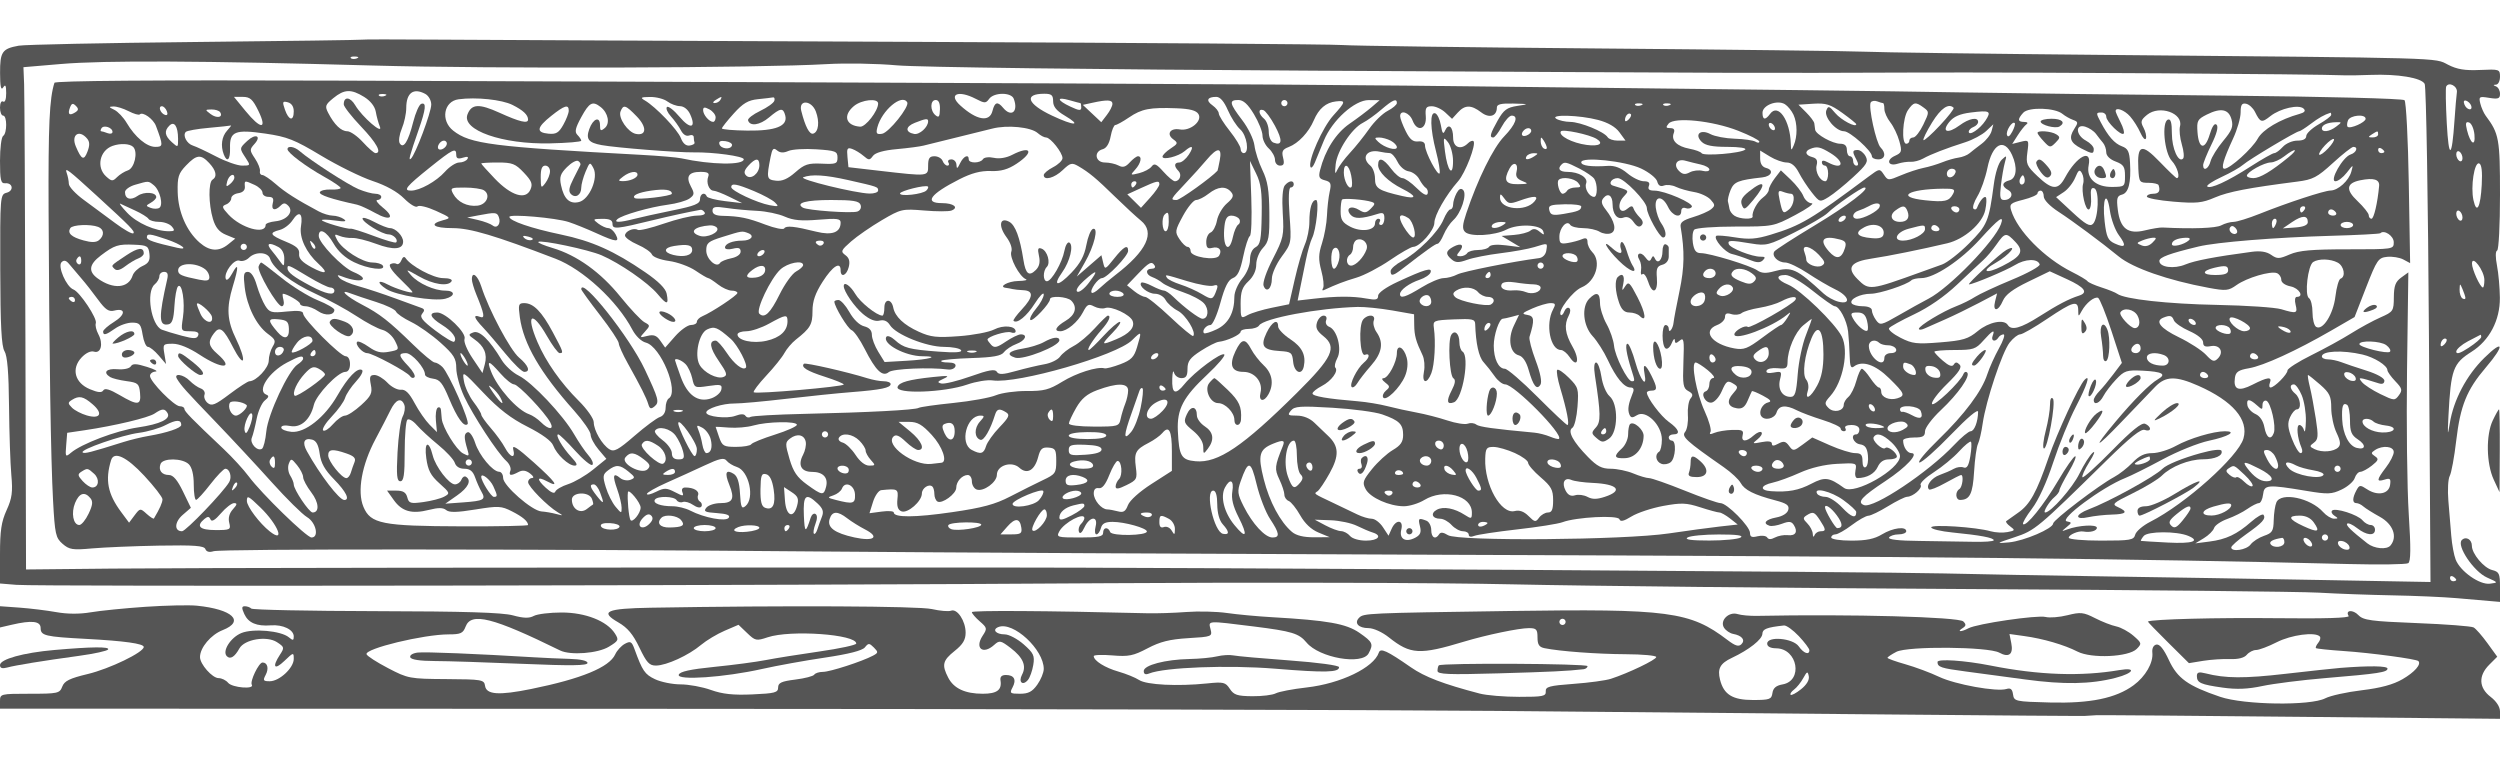 <svg xmlns="http://www.w3.org/2000/svg" version="1.0" width="800" height="250" viewBox="0 0 800 250" preserveAspectRatio="xMidYMid meet">
<g transform="translate(0,250) scale(0.01,-0.01)" fill="#555555" stroke="none">
<path d="M11564 23730 c-11 -10 -2404 -44 -5317 -74 -2913 -30 -5454 -83 -5647 -118 -532 -96 -600 -196 -598 -875 1 -433 30 -569 98 -463 73 114 97 70 98 -181 1 -195 -39 -306 -98 -269 -57 35 -100 -49 -100 -194 0 -141 45 -256 100 -256 130 0 130 -569 0 -650 -55 -34 -100 -392 -100 -795 0 -619 26 -731 164 -719 248 21 289 -241 47 -304 -205 -54 -209 -100 -203 -2458 4 -1793 39 -2456 136 -2613 91 -147 135 -682 145 -1761 8 -852 41 -1845 74 -2206 49 -540 22 -738 -152 -1120 -167 -366 -211 -660 -211 -1405 l0 -941 525 -43 c704 -58 23945 -23 34875 52 4813 33 10663 17 13000 -36 2338 -52 8863 -120 14500 -150 5638 -30 10723 -82 11300 -116 578 -34 1635 -72 2350 -86 715 -13 1638 -53 2050 -89 413 -35 896 -77 1075 -93 l325 -28 0 478 c0 428 -27 486 -251 542 -269 68 -649 522 -649 776 0 204 -191 314 -322 183 -178 -178 382 -1010 807 -1199 363 -162 364 -162 92 -197 -330 -42 -949 394 -1096 772 -55 141 -118 481 -140 756 -22 275 -64 780 -93 1122 -29 343 -10 703 44 800 53 98 146 604 207 1125 132 1123 336 1628 948 2344 611 715 576 923 -51 305 -569 -559 -985 -1349 -1103 -2094 -69 -430 -75 -395 -42 248 77 1477 146 1670 739 2044 571 360 911 1007 906 1724 -3 320 -44 785 -92 1032 -53 270 -51 463 4 483 51 19 92 810 92 1785 0 1794 -29 1955 -460 2532 -61 83 -138 257 -170 387 -54 222 -35 234 286 181 288 -46 344 -25 344 130 0 102 -56 208 -125 236 -100 40 -100 52 0 58 69 4 125 118 125 253 0 238 -20 244 -640 216 -483 -22 -733 19 -1025 169 -441 227 42 213 -11085 314 -3685 34 -7105 79 -7600 102 -495 22 -4320 68 -8500 103 -4180 35 -7870 85 -8200 110 -330 26 -6450 71 -13600 101 -7150 30 -14073 63 -15383 72 -1311 10 -2393 9 -2403 -2z m-145 -598 c-72 -29 -159 -26 -192 8 -33 33 26 56 131 52 117 -5 141 -28 61 -60z m481 -228 c3813 -107 12429 -81 14550 44 605 36 1618 19 2250 -39 665 -60 6317 -132 13400 -171 14593 -80 13728 -78 19300 -59 3542 12 12698 -48 13650 -90 110 -5 470 2 800 14 877 34 1637 -91 1740 -288 47 -91 109 -3714 136 -8052 l50 -7887 -3513 64 c-1932 36 -4998 87 -6813 114 -1815 27 -4177 70 -5250 96 -2187 54 -24020 189 -30650 190 -15128 2 -25570 -11 -27959 -35 l-2758 -28 -20 7487 c-11 4117 -30 7734 -41 8036 l-22 550 1200 102 c1401 120 4566 104 9950 -48z m66720 -858 c-16 -108 -50 -511 -76 -896 -83 -1230 -183 -1271 -247 -100 -33 605 -41 1136 -19 1181 83 165 372 9 342 -185z m457 -427 c60 -180 -147 -142 -216 39 -38 98 -15 143 58 119 65 -22 136 -93 158 -158z m105 -927 c38 -403 -128 -302 -239 146 -55 222 -39 278 68 242 76 -25 153 -199 171 -388z m-382 -754 c0 -82 -45 -122 -100 -88 -55 34 -100 129 -100 212 0 82 45 122 100 88 55 -34 100 -129 100 -212z m616 -848 c-40 -731 -163 -959 -266 -491 -94 429 29 1225 182 1172 79 -27 107 -251 84 -681z m-616 -1052 c0 -82 -45 -122 -100 -88 -55 34 -100 129 -100 212 0 82 45 122 100 88 55 -34 100 -129 100 -212z m700 -1999 c0 -131 -21 -239 -47 -239 -87 0 -353 587 -350 770 6 288 397 -236 397 -531z m-607 -570 c4 -44 -38 -53 -93 -19 -55 34 -97 160 -93 281 7 211 10 212 93 19 47 -110 89 -236 93 -281z m507 -1251 c0 -45 -180 -200 -400 -344 -275 -181 -400 -220 -400 -126 0 74 169 223 375 331 206 107 386 201 400 208 14 7 25 -24 25 -69z m-1182 -240 c-71 -71 -118 -77 -118 -15 0 134 118 252 185 185 28 -28 -2 -105 -67 -170z m382 -7534 c0 -24 -45 -44 -100 -44 -55 0 -100 48 -100 106 0 58 45 78 100 44 55 -34 100 -82 100 -106z"/>
<path d="M1742 22350 c-160 -497 -199 -1338 -187 -4100 20 -4689 70 -7944 143 -9272 58 -1074 84 -1189 305 -1381 215 -186 322 -203 945 -146 386 34 1348 75 2137 89 1133 20 1446 -3 1487 -110 33 -88 127 -112 262 -69 247 78 9984 74 19466 -9 3658 -32 12635 -79 19950 -105 15406 -54 21842 -120 28900 -296 990 -25 1851 -13 1913 27 83 53 87 472 17 1572 -53 825 -77 2903 -55 4617 l42 3117 -230 -167 c-182 -132 -231 -264 -234 -627 -3 -444 -18 -466 -428 -647 -234 -103 -654 -332 -934 -508 -281 -177 -854 -492 -1275 -700 -421 -208 -766 -429 -766 -489 0 -124 -419 -546 -542 -546 -44 0 -53 68 -22 150 78 204 -68 189 -552 -58 -450 -230 -622 -164 -567 219 26 188 114 248 448 305 466 79 1516 560 2633 1205 l748 433 369 948 c346 885 390 950 673 979 167 17 400 -21 519 -85 l217 -116 -43 2561 c-23 1408 -85 2602 -137 2653 -54 52 -2496 115 -5694 146 -3080 29 -6927 76 -8550 104 -2692 46 -5098 75 -17700 216 -3945 44 -14282 92 -34238 160 -5930 20 -8998 -4 -9020 -70z m9910 -451 c203 -126 343 -304 373 -475 26 -151 84 -364 130 -474 120 -287 -568 308 -787 681 -161 274 -368 290 -368 29 0 -71 248 -388 550 -706 503 -527 681 -854 466 -854 -46 0 -227 158 -402 350 -176 193 -401 350 -501 350 -197 0 -415 210 -611 588 -110 213 -93 262 163 471 353 289 569 298 987 40z m1955 97 c108 -58 193 -208 193 -343 0 -248 -507 -1598 -649 -1729 -91 -84 -48 79 243 917 235 674 258 893 86 836 -67 -23 -183 -285 -258 -583 -160 -631 -313 -871 -431 -679 -43 68 -13 279 66 467 79 188 143 485 143 660 0 487 228 657 607 454z m-1288 -64 c-72 -29 -159 -26 -192 8 -33 33 26 56 131 52 117 -5 141 -28 61 -60z m18904 -94 c288 -149 322 -149 431 0 154 211 705 213 785 4 158 -411 -74 -611 -339 -292 -177 214 -269 187 -341 -100 -93 -371 -507 -300 -1031 177 -396 360 -66 501 495 211z m2477 -78 c0 -170 106 -303 363 -454 580 -343 320 -345 -402 -4 -794 375 -907 698 -244 698 232 0 283 -43 283 -240z m-25431 -310 c293 -602 79 -601 -414 0 l-368 450 281 0 c235 -1 319 -76 501 -450z m8131 192 c342 -172 495 -316 498 -467 3 -140 -269 -76 -909 215 -661 300 -899 288 -1030 -52 -192 -502 1116 -960 2644 -926 549 12 997 50 997 85 0 35 -55 118 -122 185 -96 96 -69 218 123 570 258 472 361 526 620 323 242 -190 307 -527 131 -673 -128 -107 -152 -92 -152 94 0 296 -224 211 -344 -130 -113 -318 -25 -432 394 -509 454 -84 2440 -241 2950 -233 634 10 1600 -123 1600 -220 0 -195 -1048 -179 -2000 30 -137 30 -700 79 -1250 109 -4812 260 -5504 349 -6047 776 -411 323 -306 941 172 1004 564 76 1386 -11 1725 -181z m4956 111 c107 -81 288 -148 403 -150 126 -2 256 -106 326 -260 203 -446 6 -492 -340 -81 -179 213 -361 354 -403 313 -42 -42 16 -177 128 -300 113 -124 256 -325 319 -446 70 -135 172 -199 263 -165 81 32 148 8 148 -53 0 -61 11 -140 25 -176 14 -36 -56 -78 -156 -92 -116 -18 -216 67 -281 238 -101 266 -809 1006 -1155 1206 -154 90 -128 107 173 110 196 2 443 -63 550 -144z m1694 47 c-34 -55 -115 -99 -181 -98 -71 0 -59 40 31 98 192 124 227 124 150 0z m1729 -25 c-21 -69 -225 -215 -455 -325 -229 -110 -403 -245 -387 -300 59 -202 374 -159 672 92 367 309 452 319 519 63 88 -340 -305 -496 -1217 -484 -446 5 -810 37 -810 70 1 32 171 247 379 477 296 329 461 426 773 458 218 22 435 48 480 57 46 9 67 -39 46 -108z m9795 -75 c14 0 26 -62 26 -137 0 -112 -65 -107 -347 25 -438 205 -455 327 -29 205 179 -51 336 -93 350 -93z m4717 -225 c101 -234 279 -511 396 -615 217 -194 301 -760 113 -760 -55 0 -100 61 -100 136 0 75 -157 333 -349 575 -192 241 -349 493 -350 558 -1 66 -91 182 -200 259 -221 155 -169 272 119 272 125 0 248 -142 371 -425z m-29891 -37 c0 -327 -159 -299 -281 50 -90 258 -80 283 90 239 121 -32 191 -138 191 -289z m18700 249 c0 -236 -401 -753 -575 -741 -462 34 -560 359 -200 660 247 206 775 261 775 81z m931 38 c79 -137 -593 -974 -806 -1006 -174 -26 -199 8 -151 200 140 548 791 1096 957 806z m1047 -225 c-7 -239 -35 -277 -143 -187 -179 148 -173 487 8 487 95 0 141 -102 135 -300z m5520 175 c-1 -69 -82 -229 -180 -355 l-177 -231 -296 278 -295 277 300 66 c484 107 650 98 648 -35z m4528 -329 c151 -250 274 -558 274 -685 0 -126 90 -311 200 -411 110 -100 200 -264 200 -365 0 -103 71 -185 161 -185 122 0 145 61 98 252 -52 204 -18 269 179 343 310 118 642 472 804 855 158 373 389 570 710 605 322 36 314 -8 -90 -455 -337 -373 -806 -1428 -729 -1639 22 -61 87 2 143 139 56 138 185 453 287 700 266 650 987 1301 1437 1297 l350 -3 -258 -222 c-142 -122 -460 -362 -707 -532 -436 -302 -783 -847 -943 -1485 -55 -221 -28 -277 155 -325 190 -50 212 -103 152 -369 -38 -171 -77 -513 -86 -761 -10 -247 -82 -645 -159 -884 -114 -351 -118 -518 -21 -882 66 -246 91 -496 55 -554 -36 -58 -26 -87 23 -65 414 192 651 282 1039 398 248 73 732 325 1076 560 344 235 679 427 744 427 212 0 680 531 680 771 0 240 370 889 759 1329 232 262 587 1187 493 1282 -31 30 -109 1 -174 -64 -231 -231 -478 -140 -478 176 0 347 -146 478 -257 230 -60 -136 -90 -99 -135 168 -32 188 -114 361 -183 383 -174 58 -161 -493 28 -1220 84 -323 136 -636 116 -696 -45 -132 -469 669 -469 886 0 98 -79 144 -221 129 -164 -18 -266 66 -395 326 -96 193 -177 406 -179 475 -9 230 299 128 398 -132 146 -384 455 -284 422 136 -22 271 8 321 193 321 121 0 316 -91 434 -202 l214 -201 183 201 c226 251 429 253 749 7 261 -200 502 -124 502 157 0 102 139 134 525 124 511 -14 515 -16 128 -75 -332 -51 -435 -127 -624 -461 -244 -433 -275 -550 -145 -550 47 0 169 158 273 350 104 193 246 350 316 350 233 0 131 -282 -242 -668 -349 -361 -844 -1366 -1210 -2458 -125 -372 -133 -502 -39 -596 164 -164 949 -119 1324 75 375 194 1108 161 1177 -53 43 -129 26 -130 -117 -13 -118 98 -203 107 -292 33 -70 -58 -306 -120 -525 -138 l-399 -32 300 -179 300 -180 -466 59 c-282 36 -492 18 -531 -45 -36 -58 -194 -105 -353 -105 -159 0 -316 -45 -350 -100 -34 -55 -132 -100 -218 -100 -129 0 -134 27 -30 152 171 206 63 290 -193 153 -250 -134 -263 -236 -52 -410 125 -105 223 -106 493 -9 185 67 666 162 1069 211 402 49 888 137 1080 196 445 136 420 143 383 -110 -19 -128 -114 -228 -232 -243 -840 -108 -2440 -428 -2618 -523 -121 -64 -318 -117 -439 -117 -122 0 -440 -135 -708 -300 -502 -309 -685 -365 -685 -212 0 134 296 350 633 462 166 55 322 161 346 235 55 169 -179 101 -1053 -303 -379 -176 -626 -352 -626 -447 0 -127 -72 -144 -375 -88 -434 80 -962 78 -1688 -6 l-513 -59 78 384 c43 211 126 621 186 912 59 290 148 605 197 700 134 262 236 1222 129 1222 -135 0 -214 -261 -214 -705 0 -213 -65 -536 -144 -717 -80 -180 -226 -685 -325 -1121 l-181 -793 -550 -112 c-302 -61 -651 -167 -775 -235 -219 -121 -225 -112 -225 362 0 389 50 533 250 721 159 150 250 344 250 536 0 170 93 400 214 529 187 199 212 338 205 1139 -7 712 -55 1008 -221 1350 -117 241 -232 598 -256 793 -25 197 -198 556 -393 811 -409 536 -429 642 -123 642 161 0 304 -130 500 -454z m1074 354 c0 -55 -45 -100 -100 -100 -55 0 -100 45 -100 100 0 55 45 100 100 100 55 0 100 -45 100 -100z m3500 3 c0 -54 -133 -167 -295 -251 -163 -84 -429 -343 -592 -577 -164 -234 -440 -579 -614 -766 -175 -188 -358 -436 -408 -550 -69 -159 -81 -116 -50 178 45 438 512 1152 871 1333 131 66 396 255 588 421 369 317 500 373 500 212z m12693 -377 c125 -276 128 -693 7 -976 -79 -183 -87 -179 -94 50 -23 757 -406 1309 -664 955 -153 -209 -242 -195 -242 37 0 242 475 423 718 273 92 -58 216 -210 275 -339z m2865 374 c23 0 42 -84 42 -187 0 -102 85 -294 189 -426 104 -132 234 -403 289 -603 92 -333 80 -371 -145 -473 -295 -135 -208 -349 100 -248 120 39 303 66 408 59 105 -7 285 41 400 105 245 137 734 326 1346 521 240 77 541 238 669 357 l231 218 -56 -214 c-30 -118 -174 -302 -318 -410 -145 -108 -321 -246 -391 -305 -71 -60 -229 -122 -350 -138 -122 -16 -357 -83 -522 -150 -165 -66 -435 -147 -600 -179 -165 -33 -488 -139 -717 -236 -408 -173 -421 -173 -550 23 -132 197 -138 196 -483 -61 -1858 -1385 -2165 -1567 -3133 -1862 -465 -142 -698 -159 -1144 -87 -308 51 -581 72 -605 47 -95 -95 281 -528 501 -578 127 -29 377 -112 555 -184 246 -100 351 -104 440 -15 88 88 70 115 -74 112 -273 -5 -976 273 -1020 403 -42 128 44 130 730 17 469 -77 555 -55 1377 358 482 242 959 522 1060 623 227 227 1073 813 1173 813 224 0 -530 -575 -1595 -1216 -668 -402 -1246 -775 -1284 -829 -100 -141 109 -355 346 -355 111 0 434 -154 718 -342 283 -188 682 -422 885 -519 441 -210 516 -497 103 -394 -148 37 -361 154 -475 259 -869 803 -1020 871 -1589 714 -260 -72 -402 -64 -537 31 -220 154 -1521 551 -1806 551 -152 0 -216 82 -254 325 -28 179 -8 370 44 425 53 56 630 100 1314 100 1214 0 1223 2 1920 370 385 204 620 372 523 375 -98 3 -217 106 -265 230 -49 124 -230 360 -404 525 l-316 299 -192 -249 c-105 -138 -193 -304 -194 -369 -1 -66 -84 -178 -184 -250 -180 -130 -364 -463 -334 -606 22 -105 -404 -91 -577 19 -79 49 -153 150 -164 223 -12 73 -34 178 -49 233 -14 55 24 221 85 370 110 264 244 317 1013 403 301 33 383 234 125 302 -126 32 -192 138 -192 303 l0 254 313 -191 c171 -105 412 -190 534 -191 150 0 278 -106 391 -324 92 -179 280 -466 418 -639 248 -311 254 -313 531 -144 154 94 509 381 788 638 439 404 493 495 400 668 -59 111 -173 201 -254 201 -173 0 -180 -49 -42 -307 71 -133 71 -193 0 -193 -57 0 -104 68 -104 150 0 83 -45 150 -100 150 -55 0 -100 90 -100 200 0 136 -67 200 -210 200 -246 0 -783 298 -805 447 -9 56 -21 149 -27 205 -6 56 -123 213 -260 350 l-248 248 476 31 c404 25 544 -19 925 -292 247 -178 449 -341 449 -363 0 -124 -483 131 -670 353 -196 234 -228 243 -288 87 -81 -211 306 -666 567 -666 187 0 891 -630 891 -798 0 -56 90 -102 200 -102 224 0 264 196 78 382 -143 143 -397 1306 -315 1440 32 50 124 66 205 35 82 -31 167 -57 190 -57z m-57856 -299 c-186 -115 -245 -56 -161 161 51 134 92 145 186 51 95 -95 89 -141 -25 -212z m23705 31 c124 -327 87 -652 -81 -707 -121 -40 -258 220 -386 729 -92 366 327 345 467 -22z m26412 200 c-72 -29 -159 -26 -192 8 -33 33 26 56 131 52 117 -5 141 -28 61 -60z m900 0 c-72 -29 -159 -26 -192 8 -33 33 26 56 131 52 117 -5 141 -28 61 -60z m8133 -71 c187 -137 187 -147 -6 -549 -108 -225 -252 -410 -321 -411 -69 0 -125 -46 -125 -101 0 -55 -45 -100 -100 -100 -159 0 -116 833 56 1078 182 260 241 270 496 83z m10606 -139 c174 -349 213 -360 497 -136 315 248 917 382 1063 236 70 -70 28 -123 -133 -167 -628 -174 -1178 -500 -1338 -793 -174 -316 -888 -962 -1065 -962 -118 0 -34 295 278 969 132 285 240 660 240 832 0 243 39 306 172 280 95 -18 224 -134 286 -259z m-68044 21 c168 -87 329 -134 358 -104 97 96 435 -145 519 -370 236 -629 234 -669 -20 -669 -276 0 -648 312 -919 770 -102 173 -280 360 -394 416 -181 87 -185 101 -28 107 99 4 317 -64 484 -150z m1225 -1 c38 -98 15 -143 -58 -119 -149 50 -231 277 -100 277 54 0 125 -71 158 -158z m12861 16 c0 -78 -79 -282 -175 -453 -143 -254 -229 -306 -475 -283 -403 38 -378 198 89 569 429 341 561 380 561 167z m2176 -184 c330 -340 316 -626 -27 -559 -254 50 -571 511 -493 715 91 237 160 216 520 -156z m2524 -28 c0 -80 -36 -146 -80 -146 -126 0 -320 227 -320 374 0 102 46 108 200 26 110 -59 200 -173 200 -254z m15450 104 c137 -222 -263 -552 -596 -492 -305 55 -440 -148 -211 -315 161 -118 154 -140 -85 -297 -142 -93 -258 -210 -258 -259 0 -122 510 6 708 176 248 215 312 161 133 -113 -90 -137 -226 -250 -303 -250 -167 0 -179 -119 -27 -271 117 -117 43 -329 -116 -329 -51 0 -216 138 -366 306 -222 249 -292 280 -376 167 -57 -77 -237 -173 -400 -214 -288 -72 -292 -68 -125 116 182 202 228 425 87 425 -46 0 -164 -89 -262 -197 -134 -148 -223 -173 -359 -100 -99 53 -296 97 -437 97 -309 0 -366 348 -71 425 120 32 211 179 255 412 37 200 105 363 150 363 44 0 242 109 439 243 405 275 666 325 1520 292 428 -16 629 -69 700 -185z m24165 202 c27 -27 -170 -281 -436 -564 -266 -284 -504 -496 -528 -472 -25 25 99 278 275 564 280 456 532 628 689 472z m3485 -197 c83 -69 234 -154 336 -191 168 -60 172 -88 40 -290 -185 -286 -129 -442 228 -626 351 -182 396 -183 396 -15 0 73 -112 193 -250 267 -328 176 -349 543 -25 447 124 -37 280 -141 347 -232 66 -91 168 -219 225 -286 56 -66 103 -203 103 -303 0 -111 118 -227 300 -295 254 -96 300 -167 300 -461 0 -338 -10 -347 -406 -352 -530 -7 -840 276 -757 692 111 555 -385 297 -757 -394 -220 -408 -411 -398 -878 44 -347 329 -376 395 -326 765 53 398 50 403 -215 337 l-270 -68 177 278 c98 153 223 311 280 351 59 43 28 75 -73 75 -213 2 -221 85 -31 295 170 188 1015 162 1256 -38z m-58954 52 c102 -165 -111 -205 -306 -57 -184 139 -183 144 29 147 121 2 245 -39 277 -90z m33752 -432 c251 -469 236 -648 -44 -540 -90 34 -154 180 -154 350 0 160 -67 347 -150 415 -182 151 -198 332 -25 277 69 -21 236 -247 373 -502z m22737 166 c-177 -271 -535 -508 -535 -355 0 51 67 119 150 150 83 32 150 104 150 161 0 170 -289 117 -594 -109 -381 -281 -589 -212 -329 109 139 171 336 259 684 302 619 78 674 48 474 -258z m4628 134 c110 -124 258 -360 331 -525 73 -165 152 -246 176 -181 23 66 -11 221 -77 344 -103 193 -88 249 115 414 397 321 1162 53 1052 -369 -30 -113 -3 -375 59 -582 62 -208 80 -411 39 -451 -148 -148 -358 324 -358 802 0 349 -36 477 -125 446 -209 -74 -116 -1066 123 -1321 176 -187 281 -552 159 -552 -24 0 -271 236 -549 525 -580 601 -722 554 -681 -225 22 -428 38 -450 323 -450 165 0 311 -34 325 -75 63 -190 9 -275 -175 -275 -110 0 -200 -41 -200 -91 0 -50 383 -123 851 -162 735 -61 916 -43 1325 133 432 185 1065 307 2639 509 495 63 634 135 1133 591 312 286 609 520 660 520 165 0 97 -185 -90 -244 -251 -80 -689 -856 -483 -856 82 0 244 124 362 275 210 270 212 271 145 31 -80 -289 -421 -598 -664 -603 -206 -4 -1381 -389 -2272 -746 -354 -141 -728 -257 -832 -257 -103 0 -281 -50 -395 -111 -169 -91 -911 -118 -1879 -69 -82 5 -335 -37 -561 -92 -544 -133 -794 56 -869 658 -46 368 -25 445 132 486 213 55 295 379 259 1019 -20 361 -67 457 -261 528 -235 87 -437 317 -675 767 -158 299 -157 314 25 314 83 0 150 -60 150 -133 0 -160 476 -625 557 -543 32 31 -13 194 -100 362 -86 167 -157 329 -157 359 0 138 284 33 463 -170z m3247 -101 c60 -226 12 -348 -269 -685 -188 -225 -369 -517 -403 -649 -61 -243 -238 -336 -238 -125 0 63 119 358 264 656 173 351 231 574 167 638 -63 63 -140 -46 -220 -312 -152 -508 -351 -472 -391 71 -27 367 -2 416 300 567 451 225 701 174 790 -161z m-19292 4 c-71 -71 -118 -77 -118 -15 0 134 118 252 185 185 28 -28 -2 -105 -67 -170z m22481 147 c0 -41 -180 -178 -400 -303 -219 -125 -399 -294 -399 -375 0 -95 -101 -147 -285 -147 -157 0 -365 -89 -465 -200 -100 -110 -222 -200 -273 -200 -51 0 -392 -193 -759 -429 -741 -477 -1292 -730 -1386 -637 -33 34 172 170 457 302 286 132 596 308 690 392 189 167 1704 1072 1795 1072 31 0 196 105 367 234 256 194 434 295 634 358 14 4 25 -26 24 -67z m-23460 -163 c318 -84 557 -222 683 -395 l195 -267 -253 0 c-139 0 -283 50 -320 110 -109 175 -865 485 -1194 489 -165 2 -367 48 -450 101 -226 146 746 119 1339 -38z m24561 36 c0 -113 -498 -333 -576 -255 -27 27 -22 118 11 203 65 170 565 216 565 52z m-46000 -79 c0 -188 -277 -438 -448 -405 -292 57 -281 236 21 355 356 141 427 149 427 50z m25924 -304 c370 -146 674 -301 675 -346 0 -44 -55 -46 -124 -3 -69 43 -366 86 -661 95 -294 9 -644 75 -777 146 -319 171 -525 -4 -286 -243 118 -119 346 -164 826 -164 385 0 623 -37 568 -88 -126 -116 -1331 -215 -1394 -114 -27 44 -202 108 -390 143 -397 75 -590 266 -502 496 43 112 8 163 -111 163 -139 0 -149 28 -53 144 182 220 1407 94 2229 -229z m-49926 -255 c2 -285 -2 -287 -198 -110 -229 207 -252 358 -81 529 158 158 277 -22 279 -419z m51102 328 c0 -55 -45 -72 -100 -38 -55 34 -100 107 -100 162 0 55 45 72 100 38 55 -34 100 -107 100 -162z m7591 -104 c-79 -148 -140 -186 -167 -105 -44 131 170 460 248 382 24 -24 -12 -149 -81 -277z m10365 163 c-218 -165 -456 -194 -456 -55 0 111 181 191 450 197 197 5 197 3 6 -142z m-71156 -168 c0 -55 -71 -73 -158 -40 -87 34 -180 61 -206 61 -26 0 -21 43 11 96 72 116 353 23 353 -117z m3665 38 c-170 -188 -211 -482 -104 -759 106 -277 212 -170 200 204 -16 532 160 605 1131 463 699 -102 931 -193 1783 -705 539 -324 1281 -689 1650 -812 429 -142 791 -344 1007 -560 191 -191 377 -301 428 -253 50 47 312 -16 590 -142 490 -223 495 -229 225 -301 -464 -124 -306 -252 312 -252 561 0 1356 -237 3292 -980 876 -337 1974 -1351 2456 -2269 108 -205 288 -378 430 -414 478 -120 1077 -1576 735 -1787 -55 -34 -100 -169 -100 -299 0 -143 -73 -261 -185 -296 -101 -32 -466 -303 -810 -601 -524 -454 -656 -524 -804 -431 -235 146 -501 606 -501 865 0 115 -214 421 -480 685 -574 571 -1051 1250 -1321 1880 -385 897 -177 1032 301 197 173 -302 356 -550 407 -550 134 0 125 28 -218 669 -352 659 -619 931 -914 931 -182 0 -196 -44 -140 -453 117 -852 653 -1775 1737 -2989 290 -326 528 -671 528 -767 0 -97 113 -310 252 -475 l252 -299 -427 -346 c-235 -190 -593 -398 -796 -464 -202 -65 -387 -172 -411 -238 -28 -77 -135 -34 -306 123 -301 277 -283 379 36 208 424 -227 286 -29 -419 603 -532 476 -701 584 -658 419 82 -311 -88 -277 -265 53 -80 151 -284 433 -452 625 -168 193 -306 387 -306 432 0 45 -112 228 -249 408 -137 180 -275 480 -306 668 -57 337 -47 331 624 -377 494 -522 882 -820 1414 -1088 462 -234 764 -454 818 -597 110 -287 491 -646 687 -646 107 0 77 78 -107 275 -285 306 -527 725 -417 725 38 0 283 -236 542 -525 260 -289 508 -491 550 -450 43 42 -12 177 -122 300 -111 124 -317 428 -460 675 -356 618 -1350 1671 -1773 1879 -193 94 -440 321 -550 505 -386 642 -707 954 -903 879 -171 -66 -169 -80 34 -222 314 -219 419 -471 333 -794 l-76 -284 -316 469 c-176 261 -291 536 -258 621 73 191 -602 847 -872 847 -292 0 -232 -159 147 -394 334 -207 499 -434 392 -541 -30 -30 -298 129 -595 353 -427 323 -516 437 -427 544 85 102 79 147 -24 184 -75 26 -451 164 -836 305 -385 142 -917 318 -1182 391 -265 73 -535 190 -600 260 -94 101 -77 112 82 50 614 -238 947 -99 353 147 -350 145 -1103 929 -1103 1149 0 280 248 155 472 -238 144 -253 375 -463 657 -600 450 -218 1031 -287 921 -110 -34 55 -184 100 -333 100 -317 0 -962 411 -1126 717 -101 189 -93 204 72 135 103 -44 288 -74 411 -67 124 7 466 -78 762 -188 555 -208 864 -183 864 71 0 183 -242 432 -419 432 -74 0 -302 90 -507 200 -206 110 -374 159 -374 108 0 -122 631 -508 831 -508 159 0 326 -176 244 -258 -24 -25 -344 68 -711 206 -366 138 -700 243 -740 234 -107 -25 -924 217 -924 273 0 26 191 21 425 -12 316 -44 386 -32 275 47 -82 59 -240 108 -350 109 -110 1 -312 62 -450 136 -706 377 -1081 616 -1378 877 -181 158 -374 288 -430 288 -55 0 -89 56 -74 125 14 69 -57 250 -159 403 -175 261 -175 288 -16 465 235 259 37 346 -228 100 -257 -240 -257 -236 -53 -547 158 -241 155 -246 -113 -246 -150 0 -527 132 -836 294 -310 161 -643 318 -740 347 -197 61 -336 329 -227 438 38 39 370 98 737 130 367 33 685 67 707 75 23 9 -33 -66 -125 -167z m25943 -76 c87 -77 207 -141 268 -141 140 0 524 -484 524 -661 0 -74 -135 -204 -300 -289 -165 -85 -300 -199 -300 -253 0 -185 340 -96 608 161 241 231 293 244 498 125 347 -202 564 -382 1180 -983 310 -302 681 -645 824 -761 464 -377 186 -969 -817 -1739 -179 -137 -412 -333 -517 -433 -106 -101 -215 -162 -241 -135 -76 75 199 468 328 468 154 0 837 711 837 872 0 218 -138 143 -446 -243 -290 -364 -298 -367 -353 -134 l-56 238 -394 -341 -394 -342 257 450 c304 531 450 1138 260 1075 -68 -23 -163 -255 -211 -517 -64 -345 -195 -588 -476 -883 -433 -456 -624 -448 -297 11 248 348 373 863 231 951 -54 34 -127 -85 -160 -263 -72 -379 -413 -974 -560 -974 -129 0 -132 329 -4 457 129 129 21 515 -165 586 -117 45 -135 -3 -85 -231 44 -199 13 -338 -100 -451 -218 -218 -327 -130 -397 318 -113 725 -260 1119 -455 1224 -303 162 -356 -128 -90 -489 133 -179 196 -367 157 -468 -68 -179 259 -797 467 -881 66 -27 -45 -53 -248 -57 -330 -7 -650 -189 -387 -220 58 -7 151 -24 206 -38 55 -14 213 -31 350 -37 334 -17 316 -221 -53 -616 -167 -179 -286 -342 -264 -363 108 -108 422 147 679 551 158 250 288 381 288 292 0 -89 -111 -294 -247 -455 -136 -162 -217 -324 -181 -361 68 -67 627 525 628 664 0 122 549 86 680 -45 205 -205 133 -461 -180 -646 -313 -185 -390 -334 -172 -334 212 0 564 294 726 608 132 255 181 280 357 186 113 -60 273 -83 356 -51 194 74 799 -211 877 -413 79 -207 -103 -410 -523 -586 -490 -205 -501 -186 -121 206 187 193 291 350 232 350 -58 0 -293 -202 -521 -450 -228 -247 -438 -450 -467 -450 -81 0 121 323 400 641 239 271 323 459 206 459 -28 0 -216 -183 -418 -406 -202 -224 -505 -478 -674 -565 -170 -87 -366 -240 -436 -340 -70 -100 -295 -210 -500 -245 -205 -36 -614 -132 -909 -215 -424 -119 -554 -124 -615 -26 -58 95 -256 60 -839 -147 -419 -148 -840 -251 -936 -228 -142 34 -128 62 77 156 207 94 147 103 -345 51 -774 -82 -1083 -168 -1132 -315 -79 -238 1485 -185 2232 75 278 97 642 156 809 132 796 -117 3965 796 4461 1286 312 309 317 302 160 -224 -95 -318 -187 -411 -531 -543 -229 -87 -458 -147 -510 -132 -225 64 -900 -150 -1353 -429 -418 -257 -588 -302 -1138 -297 -356 2 -798 -59 -984 -136 -185 -78 -798 -189 -1362 -247 -564 -57 -1063 -128 -1110 -157 -109 -67 -1633 -147 -3666 -192 -890 -20 -1663 -64 -1718 -98 -54 -34 -126 -17 -160 37 -39 63 -150 63 -319 -1 -270 -103 -934 -28 -934 105 0 125 522 292 900 289 193 -2 935 65 1650 149 715 84 1660 181 2100 215 946 75 1250 138 1250 259 0 49 -98 89 -218 89 -120 0 -356 43 -525 96 -641 201 -1986 508 -2031 464 -106 -107 98 -234 668 -416 334 -107 606 -218 606 -248 0 -70 -2815 -314 -2880 -249 -28 27 153 267 401 533 249 265 510 591 581 724 72 133 235 325 364 427 464 365 534 484 534 915 0 315 87 568 325 940 319 499 575 662 575 364 0 -247 191 -170 260 105 45 180 14 292 -108 381 -157 115 -141 153 182 437 195 171 638 477 985 681 612 359 652 368 1352 310 397 -34 790 -34 874 -2 250 96 70 238 -301 238 -588 0 -377 290 556 763 389 198 682 275 1000 264 329 -12 551 50 825 230 580 381 474 603 -137 287 -186 -96 -412 -133 -586 -94 -160 35 -311 16 -348 -44 -83 -135 -454 -139 -454 -6 0 180 -167 105 -278 -125 -86 -179 -110 -189 -115 -50 -4 96 -77 175 -163 175 -86 0 -128 -45 -94 -100 34 -55 19 -100 -33 -100 -53 0 -122 68 -153 150 -32 83 -149 150 -261 150 -159 0 -203 -65 -203 -300 0 -349 22 -347 -1550 -166 l-1000 116 -31 324 c-27 277 -5 315 150 260 99 -35 264 -136 365 -223 168 -144 194 -144 300 0 75 103 343 179 766 217 358 33 740 83 850 112 110 28 560 140 1000 247 440 107 980 240 1200 297 484 125 1242 50 1458 -143z m15792 70 c0 -49 -67 -116 -150 -147 -152 -59 -205 48 -83 169 95 96 233 83 233 -22z m2091 -256 c242 -149 84 -246 -316 -193 -464 62 -913 296 -828 433 51 83 916 -98 1144 -240z m25009 145 c0 -55 -79 -99 -175 -98 -150 1 -153 15 -25 98 189 122 200 122 200 0z m-73310 -138 c83 -100 85 -215 8 -416 -112 -295 -191 -260 -372 169 -159 375 108 556 364 247z m41717 -66 c106 -56 193 -149 193 -206 0 -131 -399 -17 -596 171 -128 121 -124 139 31 139 98 0 265 -47 372 -104z m1990 -641 c4 -546 -178 -335 -258 299 -59 466 -53 484 96 296 87 -110 160 -378 162 -595z m3001 414 c1 -44 -43 -53 -98 -19 -55 34 -99 138 -98 231 1 146 14 148 98 19 53 -82 98 -186 98 -231z m25002 -19 c-129 -137 -257 -227 -284 -199 -28 27 55 162 184 299 129 137 257 227 284 199 28 -27 -55 -162 -184 -299z m-60200 156 c0 -118 -195 -244 -267 -173 -71 72 55 267 173 267 52 0 94 -42 94 -94z m9125 -56 c-37 -148 -351 -122 -403 33 -30 92 30 123 192 100 130 -18 225 -78 211 -133z m-19163 -52 c161 -161 41 -684 -172 -751 -104 -33 -259 -130 -344 -215 -140 -140 -174 -138 -350 22 -321 290 -208 830 204 977 252 90 554 75 662 -33z m60124 -258 c181 -396 143 -751 -86 -811 -243 -63 -257 -187 -36 -311 189 -105 100 -318 -133 -318 -128 0 -146 87 -101 475 30 261 87 588 126 725 65 233 59 239 -101 88 -102 -96 -205 -418 -255 -800 -156 -1176 -205 -1293 -795 -1883 -310 -310 -697 -611 -859 -669 -163 -58 -454 -163 -646 -232 -1666 -602 -1690 -605 -2059 -236 -364 364 -226 559 469 661 507 74 1582 292 2402 486 544 129 1123 633 1215 1058 42 197 50 383 19 414 -54 54 -198 -119 -281 -337 -21 -55 -71 -69 -113 -30 -41 38 16 218 126 400 111 181 254 588 319 904 159 781 533 978 789 416z m-39158 129 c122 54 526 78 897 53 613 -41 675 -65 675 -264 0 -198 -45 -216 -504 -195 -436 20 -551 -18 -846 -277 -242 -212 -424 -291 -621 -268 -296 34 -305 78 -170 760 53 267 90 306 206 210 98 -82 209 -87 363 -19z m33347 -68 c478 -291 404 -558 -82 -297 -133 71 -193 71 -193 0 0 -57 45 -104 100 -104 55 0 100 -112 100 -250 0 -137 -39 -250 -88 -250 -169 0 -335 301 -280 511 40 153 1 225 -138 262 -221 57 -254 186 -69 261 221 89 319 69 650 -133z m17725 43 c0 -24 -45 -44 -100 -44 -55 0 -100 48 -100 106 0 58 45 78 100 44 55 -34 100 -82 100 -106z m-61700 -101 c0 -114 58 -138 213 -89 143 45 190 31 144 -43 -38 -61 -156 -111 -262 -111 -106 0 -311 -132 -455 -294 -277 -311 -807 -606 -1088 -606 -263 0 -155 132 598 736 752 603 850 650 850 407z m24433 -168 c-34 -179 -67 -330 -72 -337 -196 -218 -1201 -938 -1310 -938 -212 0 -202 20 274 523 234 247 544 590 688 763 345 411 500 407 420 -11z m5437 226 c65 0 178 -125 250 -276 75 -155 230 -289 356 -307 124 -18 276 -130 339 -250 63 -120 159 -247 212 -281 54 -35 79 -120 56 -188 -27 -80 -155 -11 -355 188 -172 172 -375 313 -452 313 -76 0 -238 135 -360 300 -252 340 -416 386 -416 117 0 -214 320 -528 769 -755 476 -240 478 -345 3 -235 -766 177 -872 245 -872 559 0 159 -67 346 -150 414 -304 252 -114 535 300 446 110 -24 254 -44 320 -45z m28763 -132 c-553 -453 -917 -669 -1123 -669 -116 0 -210 35 -210 78 0 116 552 422 765 424 102 1 298 90 435 198 354 277 475 248 133 -31z m-24133 31 c-196 -127 -328 -127 -250 0 34 55 138 99 231 98 146 -1 148 -14 19 -98z m-42404 -219 c222 -238 261 -434 104 -531 -135 -83 -127 -788 14 -1257 82 -274 198 -415 414 -505 l300 -124 -225 -182 c-301 -244 -597 -225 -920 59 -417 368 -682 981 -697 1611 -11 487 24 598 269 854 337 351 471 365 741 75z m11875 -63 c-17 -37 -118 -236 -223 -441 -142 -278 -163 -402 -78 -487 145 -145 330 -31 330 204 0 101 62 331 138 511 133 316 142 320 251 116 166 -310 -126 -1001 -459 -1085 -301 -76 -485 95 -577 536 -56 265 -22 368 191 581 141 142 303 230 358 195 56 -34 87 -92 69 -130z m5729 -6 c0 -264 -274 -478 -422 -330 -84 84 -67 165 70 316 229 252 352 258 352 14z m28215 -105 c256 -121 488 -307 516 -414 34 -132 104 -173 216 -130 92 35 265 16 385 -43 120 -58 381 -132 579 -165 199 -32 436 -142 528 -243 147 -162 149 -198 17 -307 -82 -68 -342 -182 -578 -253 -328 -99 -421 -172 -397 -315 130 -782 121 -1288 -35 -2042 -97 -465 -184 -923 -192 -1018 -19 -199 -154 -369 -154 -194 0 65 -45 117 -100 117 -131 0 -130 -670 1 -751 55 -34 142 42 194 170 51 127 95 169 99 94 5 -111 35 -113 157 -12 132 109 146 26 118 -695 -27 -718 -8 -832 156 -920 146 -78 162 -131 73 -238 -63 -76 -101 -316 -86 -533 16 -217 -24 -459 -89 -537 -122 -147 33 -289 1237 -1128 237 -165 480 -391 540 -503 123 -226 426 -379 1111 -559 368 -97 452 -159 414 -303 -29 -110 -179 -205 -386 -244 -341 -64 -444 -189 -216 -265 68 -23 250 7 404 65 225 85 301 76 376 -42 137 -218 56 -353 -196 -324 -121 14 -304 -20 -408 -75 -125 -67 -207 -67 -249 0 -34 55 -172 73 -306 40 -186 -47 -244 -22 -244 107 0 209 -737 953 -944 953 -84 0 -598 180 -1144 400 -546 220 -1059 400 -1140 400 -81 0 -309 67 -507 150 -197 82 -521 150 -720 150 -286 0 -438 78 -728 375 -483 493 -665 833 -502 934 67 41 141 347 165 679 41 571 26 621 -273 920 -174 174 -343 289 -376 256 -33 -33 11 -297 98 -587 207 -690 302 -1177 228 -1177 -33 0 -463 405 -957 900 -494 495 -964 900 -1045 900 -203 0 -355 317 -355 739 0 344 174 860 291 862 32 1 162 29 289 63 l229 62 -168 -353 c-200 -420 -123 -870 163 -945 125 -33 237 -200 312 -465 146 -513 263 -659 378 -472 54 87 -2 373 -152 771 -131 347 -220 690 -198 760 167 540 155 664 -69 701 -195 32 -173 60 162 207 213 93 474 170 579 170 162 0 174 -31 81 -205 -250 -468 -88 -1295 253 -1295 69 0 194 -101 277 -225 252 -375 336 -90 96 327 -243 422 -278 708 -123 999 58 108 63 210 11 242 -50 31 -118 -18 -153 -108 -34 -90 -86 -140 -114 -112 -113 112 381 763 668 882 453 188 644 825 338 1131 -82 82 -150 225 -150 318 0 121 -48 147 -175 93 -96 -42 -299 -97 -450 -122 -239 -42 -275 -15 -275 201 0 283 243 548 347 379 36 -58 220 -105 410 -105 190 0 429 -52 531 -116 102 -63 262 -86 356 -50 199 76 136 378 -158 755 -142 181 -160 272 -75 374 146 176 289 82 291 -194 2 -325 151 -508 352 -431 116 44 223 -4 322 -144 100 -143 180 -178 249 -109 69 69 53 152 -52 257 -86 85 -174 211 -198 281 -34 101 -77 99 -208 -9 -246 -204 -347 132 -116 388 191 210 205 194 -332 357 -171 51 -54 241 149 241 202 0 932 -752 932 -961 0 -201 408 -939 518 -939 127 0 97 234 -58 455 -77 110 -156 334 -175 497 -46 389 211 404 394 23 139 -291 421 -376 421 -128 0 85 59 124 140 93 77 -29 166 -11 198 41 70 113 -867 519 -1198 519 -167 0 -217 43 -176 150 40 105 -8 150 -164 150 -122 0 -358 115 -526 256 -204 172 -406 249 -614 236 -547 -37 -860 5 -860 115 0 189 1400 43 1915 -200z m1910 128 c151 -33 275 -105 275 -159 0 -55 -97 -74 -216 -43 -119 31 -304 10 -412 -48 -147 -79 -232 -68 -345 46 -197 197 -64 404 209 325 118 -33 338 -88 489 -121z m-37662 -260 c254 -269 290 -364 209 -545 -150 -337 -616 -192 -1139 354 -238 248 -433 466 -433 484 0 18 238 32 528 32 466 0 564 -38 835 -325z m23611 -1358 c-13 -784 -44 -948 -195 -1028 -112 -60 -179 -210 -179 -403 0 -182 -102 -428 -250 -604 -137 -164 -250 -422 -250 -575 0 -513 -191 -866 -566 -1045 -197 -94 -380 -149 -406 -123 -76 76 71 261 207 261 68 0 211 320 318 712 141 515 251 733 399 789 151 57 236 235 329 684 69 334 165 632 214 662 49 30 69 583 46 1229 l-42 1174 195 -400 c157 -320 193 -587 180 -1333z m8155 1384 c-37 -143 14 -226 185 -294 213 -85 199 -95 -139 -101 -402 -6 -473 125 -270 503 130 243 295 163 224 -108z m2018 101 c214 -110 425 -256 470 -325 108 -171 105 -577 -5 -577 -156 0 -317 270 -256 430 71 185 -229 370 -599 370 -249 0 -327 96 -190 233 98 99 153 86 580 -131z m-32947 -83 c0 -99 -66 -268 -147 -375 -137 -182 -147 -170 -150 181 -2 268 40 375 147 375 83 0 150 -81 150 -181z m25638 -135 c35 -174 38 -341 7 -372 -86 -86 -242 210 -243 463 -3 336 164 272 236 -91z m-40141 -648 c1085 -993 1230 -1142 1171 -1201 -35 -35 -300 115 -590 332 -291 217 -740 550 -1000 739 -259 189 -473 419 -475 511 -2 92 -33 249 -69 350 -71 198 41 112 963 -731z m59480 745 c-62 -185 -277 -216 -277 -39 0 87 71 158 158 158 87 0 141 -53 119 -119z m4084 -358 c-72 -239 76 -884 188 -823 51 28 79 201 63 386 -21 246 7 324 104 289 170 -59 135 -968 -43 -1141 -96 -93 -238 -13 -651 369 l-527 489 242 159 c134 87 299 296 369 463 105 253 141 277 216 143 50 -89 67 -239 39 -334z m-46261 288 c0 -106 -248 -212 -483 -208 -144 3 -140 24 27 150 217 164 456 194 456 58z m2264 -61 c-74 -192 24 -449 172 -453 63 -2 294 -92 514 -201 l400 -197 -550 65 c-302 36 -565 104 -583 151 -61 155 -217 88 -217 -92 0 -143 -171 -213 -875 -356 -481 -98 -1038 -221 -1237 -273 -455 -118 -659 -122 -533 -8 146 131 1037 387 1612 463 285 37 599 127 698 199 158 116 163 162 45 382 -172 322 -75 470 307 470 229 0 290 -37 247 -150z m-15164 -38 c0 -48 -64 -141 -142 -205 -117 -97 -133 -82 -88 87 52 201 230 292 230 118z m19636 -73 c961 -217 964 -218 964 -336 0 -57 -124 -100 -275 -97 -453 10 -2280 458 -2122 521 263 103 705 76 1433 -88z m37624 -112 c-101 -102 -185 51 -102 186 63 102 87 102 121 1 23 -70 15 -154 -19 -187z m-14260 23 c104 -125 90 -150 -82 -150 -113 0 -234 -45 -268 -100 -34 -55 -99 -100 -144 -100 -101 0 -206 366 -128 444 111 111 500 52 622 -94z m25632 -100 c-50 -545 -168 -1050 -245 -1050 -48 0 -87 51 -87 113 0 62 -162 266 -360 453 -388 366 -359 575 92 666 425 86 619 27 600 -182z m-71213 25 c199 -158 316 -642 177 -728 -58 -35 -182 -35 -276 1 -159 61 -159 72 5 164 96 54 175 135 175 181 0 158 -388 185 -594 40 -224 -157 -406 -104 -406 120 0 78 146 184 325 235 440 127 417 128 594 -13z m3226 9 c140 -64 255 -176 255 -250 0 -74 86 -134 191 -134 141 0 177 -52 138 -200 -58 -223 68 -263 251 -80 93 93 147 93 243 -3 188 -188 -36 -461 -408 -498 -173 -18 -315 -69 -315 -115 0 -325 -786 -107 -1190 331 -210 228 -220 268 -75 323 91 35 165 123 165 196 0 73 101 146 225 164 142 20 220 96 211 207 -16 207 -16 207 309 59z m28205 16 c-34 -55 -82 -100 -106 -100 -24 0 -44 45 -44 100 0 55 48 100 106 100 58 0 78 -45 44 -100z m750 2 c0 -55 -132 -246 -294 -425 l-295 -327 -218 216 -219 215 438 201 c515 236 588 251 588 120z m-12969 -218 c286 -119 587 -282 669 -363 132 -129 113 -140 -168 -88 -408 76 -1232 462 -1232 578 0 137 167 108 731 -127z m5512 19 c-119 -119 -843 -201 -843 -95 0 82 815 286 893 223 24 -19 2 -76 -50 -128z m-14158 8 c224 -142 92 -458 -206 -492 -325 -38 -637 115 -780 383 -99 185 -73 198 372 196 264 0 540 -40 614 -87z m6015 -109 c0 -78 -1115 -208 -1192 -139 -91 82 117 177 519 236 443 65 673 32 673 -97z m17895 54 c97 -116 70 -188 -136 -367 -141 -122 -284 -369 -317 -549 -34 -179 -125 -350 -202 -380 -77 -30 -140 -163 -140 -297 0 -190 42 -233 189 -195 218 57 332 -72 221 -252 -105 -170 -910 -41 -910 147 0 75 -44 137 -98 137 -53 0 -170 111 -258 246 -153 232 -146 273 113 750 151 277 339 504 418 504 79 0 258 90 398 200 300 236 556 256 722 56z m23102 -61 c-128 -239 -267 -270 -897 -203 -953 101 -560 357 570 370 366 4 407 -17 327 -167z m-5189 5 c149 0 105 -365 -60 -502 -187 -155 -206 -136 -298 292 -63 294 -50 331 97 275 93 -36 211 -65 261 -65z m8092 -85 c0 -111 191 -309 475 -494 450 -292 1379 -982 1925 -1429 450 -369 1574 -761 2868 -1001 565 -104 643 -97 901 87 330 235 1090 459 1291 382 77 -30 140 -124 140 -209 0 -93 121 -180 300 -216 273 -55 439 -335 198 -335 -59 0 -75 -106 -39 -250 70 -281 33 -293 -460 -145 -192 58 -1114 120 -2049 138 -1590 31 -2970 184 -3200 356 -55 41 -280 132 -500 202 -220 71 -422 160 -450 200 -27 40 -252 174 -500 298 -883 443 -1747 1319 -1944 1973 -60 198 -17 235 388 337 251 63 456 154 456 203 0 48 45 88 100 88 55 0 100 -83 100 -185z m-16777 -138 c474 171 636 164 482 -21 -286 -345 -1105 -259 -1105 117 0 141 21 137 141 -27 125 -172 178 -179 482 -69z m-4730 -38 c118 -38 114 -75 -27 -216 -142 -141 -202 -148 -372 -43 -257 161 -451 59 -280 -147 122 -146 353 -141 861 19 185 59 225 34 225 -140 0 -117 -48 -212 -106 -212 -58 0 -78 45 -44 100 34 55 14 100 -44 100 -58 0 -106 -67 -106 -148 0 -229 -440 -288 -789 -108 -253 131 -311 223 -311 492 0 182 21 352 47 378 52 52 721 -1 946 -75z m23910 -1064 c255 -345 215 -425 -132 -267 -216 99 -264 205 -322 699 -85 733 67 1049 168 350 39 -271 168 -623 286 -782z m-40265 971 c34 -89 -7 -179 -98 -214 -175 -67 -1605 35 -1750 124 -244 151 102 244 905 244 703 0 896 -31 943 -154z m-23217 -182 c204 -93 398 -213 431 -267 33 -53 187 -97 342 -97 155 0 338 -67 406 -150 104 -125 89 -150 -89 -150 -438 0 -1029 260 -1340 590 -177 187 -276 318 -221 292 55 -27 267 -125 471 -218z m46279 130 c0 -120 -102 -163 -562 -239 -347 -57 -419 -40 -459 113 -41 158 24 184 487 195 294 7 534 -24 534 -69z m9545 -19 c-53 -137 -508 -375 -715 -375 -192 0 -158 198 45 260 96 30 242 94 325 141 223 130 400 116 345 -26z m-35919 -122 c288 -13 686 -96 885 -184 273 -121 534 -145 1075 -100 599 50 714 35 714 -92 0 -315 -274 -417 -779 -291 -701 175 -965 202 -1026 105 -30 -48 -300 6 -600 120 -570 217 -830 271 -1370 282 -225 5 -325 55 -325 163 0 129 80 144 451 89 248 -38 687 -79 975 -92z m36814 -12 c81 -212 -10 -341 -240 -341 -275 0 -359 209 -146 365 238 175 311 170 386 -24z m1660 59 c0 -55 -42 -100 -94 -100 -52 0 -122 45 -156 100 -34 55 8 100 94 100 86 0 156 -45 156 -100z m11050 0 c-34 -55 -82 -100 -106 -100 -24 0 -44 45 -44 100 0 55 48 100 106 100 58 0 78 -45 44 -100z m-51200 -100 c36 -59 -68 -100 -252 -100 -173 0 -648 -115 -1056 -256 -408 -141 -783 -231 -833 -200 -129 80 -409 -44 -409 -181 0 -64 182 -195 404 -291 222 -96 427 -238 457 -315 31 -79 268 -170 546 -208 271 -37 652 -176 847 -308 195 -133 380 -241 410 -241 30 0 169 -90 309 -200 140 -110 338 -200 440 -200 103 0 186 -34 184 -75 -3 -77 -811 -613 -1122 -745 -96 -40 -175 -120 -175 -177 0 -57 -85 -103 -190 -103 -104 0 -332 -163 -507 -362 l-318 -362 -154 220 c-118 170 -213 205 -415 155 -255 -65 -257 -62 -80 134 174 192 174 203 -13 303 -106 57 -452 424 -769 816 -633 784 -1392 1329 -2171 1560 -276 82 -483 170 -458 194 76 76 1605 -246 2025 -427 585 -252 1483 -873 1791 -1238 300 -358 363 -356 293 7 -33 167 -260 395 -687 688 -991 681 -1705 1000 -2706 1209 -939 196 -1641 437 -1641 563 0 99 1482 -29 1900 -165 193 -63 587 -223 878 -355 652 -297 763 -304 622 -40 -59 110 -164 200 -234 200 -70 0 -215 66 -322 147 -183 139 -176 147 131 150 235 2 325 -42 325 -160 0 -181 121 -170 1300 119 536 131 1141 263 1519 331 38 7 97 -32 131 -87z m52200 0 c34 -55 -8 -100 -94 -100 -86 0 -156 45 -156 100 0 55 42 100 94 100 52 0 122 -45 156 -100z m-65119 -446 c-58 -362 166 -839 566 -1201 333 -302 231 -352 -222 -109 -310 167 -419 284 -403 433 17 158 -82 248 -424 389 -511 210 -551 286 -199 375 137 34 321 174 411 310 212 324 341 232 271 -197z m6331 301 c79 -206 -52 -387 -196 -271 -64 51 -273 130 -466 175 l-350 81 350 67 c554 105 603 102 662 -52z m21438 -155 c0 -165 -45 -300 -100 -300 -111 0 -138 429 -33 533 113 113 133 78 133 -233z m2257 89 c38 -61 24 -140 -32 -175 -55 -35 -132 -210 -170 -389 -130 -598 -348 -316 -271 350 27 235 89 325 221 325 101 0 214 -50 252 -111z m5410 33 c156 -99 285 -622 154 -622 -56 0 -194 158 -308 350 -199 338 -133 455 154 272z m13983 -22 c-34 -55 -107 -100 -162 -100 -55 0 -72 45 -38 100 34 55 107 100 162 100 55 0 72 -45 38 -100z m14800 -108 c0 -94 -135 -152 -400 -171 l-400 -29 300 204 c326 220 500 219 500 -4z m-9821 -67 c-200 -544 -1642 -2030 -2309 -2379 -204 -106 -636 -346 -961 -534 -562 -324 -598 -331 -725 -157 -74 101 -134 242 -134 314 0 78 -118 131 -294 131 -162 0 -321 43 -353 95 -80 130 273 305 615 305 279 0 1156 291 1294 429 39 39 182 71 317 71 412 0 1268 567 1886 1250 595 657 780 790 664 475z m8807 25 c-31 -82 -75 -150 -97 -150 -21 0 -39 68 -39 150 0 83 44 150 97 150 53 0 71 -67 39 -150z m-24736 -50 c-197 -127 -429 -127 -350 0 34 55 160 99 281 98 178 -1 191 -19 69 -98z m12173 -300 c-21 -105 -133 -142 -375 -121 -481 39 -573 175 -239 350 319 168 670 37 614 -229z m15027 300 c0 -55 -90 -100 -200 -100 -110 0 -200 45 -200 100 0 55 90 100 200 100 110 0 200 -45 200 -100z m-72158 -61 c192 -74 205 -276 26 -424 -92 -76 -241 -79 -496 -8 -389 107 -522 231 -422 393 68 110 642 135 892 39z m19805 -34 c86 -139 -322 -327 -551 -254 -364 116 -185 303 323 337 93 7 196 -31 228 -83z m38653 -39 c0 -152 -412 -366 -705 -366 -341 0 -210 276 180 380 517 137 525 137 525 -14z m450 34 c34 -55 -8 -100 -94 -100 -86 0 -156 45 -156 100 0 55 42 100 94 100 52 0 122 -45 156 -100z m9525 -158 c-95 -96 -286 59 -215 174 42 68 98 66 170 -6 58 -58 79 -134 45 -168z m-47634 -2 c219 -85 97 -240 -189 -240 -310 0 -552 -97 -552 -222 0 -56 108 -73 250 -37 186 47 250 23 250 -92 0 -91 -122 -178 -302 -214 -166 -34 -326 -100 -356 -148 -110 -177 -442 120 -442 395 0 243 59 293 525 438 632 197 619 195 816 120z m52659 -291 c0 -226 -8 -227 -1475 -227 -1147 0 -1559 -36 -1854 -164 -339 -147 -401 -148 -594 -13 -146 102 -347 134 -621 97 -1183 -158 -1822 -280 -2123 -405 -365 -153 -833 -90 -833 112 0 119 315 236 1250 462 583 141 2473 293 4240 343 847 23 1558 61 1581 83 121 121 429 -85 429 -288z m-71268 92 c489 -167 733 -360 343 -271 -745 169 -975 248 -975 334 0 131 88 122 632 -63z m11682 -20 c-72 -24 -179 4 -237 62 -74 74 -35 87 131 44 135 -35 181 -81 106 -106z m47483 -68 c278 -296 192 -453 -423 -766 -538 -275 -712 -178 -199 111 418 235 730 619 328 403 -189 -101 -1273 -1101 -1194 -1101 128 0 1190 447 1464 615 334 206 734 218 797 25 20 -60 -381 -282 -892 -493 -510 -211 -1040 -458 -1178 -548 -137 -90 -408 -224 -600 -298 -428 -163 -1191 -624 -1196 -723 -2 -39 75 -37 171 6 96 43 400 177 675 298 275 121 760 358 1078 525 l579 305 -64 -256 c-87 -344 102 -329 249 19 83 195 318 372 808 609 l692 335 554 -254 c567 -260 688 -428 379 -527 -326 -104 -673 -286 -1266 -663 -594 -378 -895 -460 -1009 -275 -121 195 -608 97 -960 -193 -309 -255 -468 -303 -1203 -363 -752 -61 -895 -44 -1271 148 -233 118 -398 256 -368 305 30 49 390 248 799 442 473 224 977 573 1379 953 348 330 723 680 833 779 110 98 303 325 428 504 272 390 312 395 610 78z m-20768 -235 c-89 -253 -343 -518 -494 -518 -157 0 -182 259 -35 350 55 34 100 145 100 248 0 102 56 206 125 230 188 68 371 -120 304 -310z m15149 318 c178 -47 213 -107 161 -273 -108 -348 -272 -382 -515 -106 -329 373 -187 524 354 379z m10001 -100 c-105 -105 -229 -137 -346 -89 -173 70 -172 79 17 157 110 45 266 85 346 89 121 6 118 -22 -17 -157z m1166 75 c-154 -143 -545 -234 -545 -126 0 116 173 196 445 207 118 5 157 -27 100 -81z m-59964 -264 c-31 -30 -87 25 -125 124 -54 142 -42 154 56 56 69 -68 99 -149 69 -180z m16268 151 c-35 -56 -105 -75 -156 -44 -139 86 -113 146 63 146 86 0 128 -46 93 -102z m-21567 -322 c24 -213 -26 -300 -224 -390 -140 -64 -281 -200 -313 -301 -131 -412 -621 -454 -1117 -96 -311 225 -281 447 97 734 439 333 552 369 1075 346 411 -17 453 -43 482 -293z m3118 224 c0 -55 -45 -100 -100 -100 -55 0 -100 45 -100 100 0 55 45 100 100 100 55 0 100 -45 100 -100z m1007 -4 c120 -64 192 -206 190 -375 -3 -262 -8 -264 -147 -71 -79 110 -190 254 -247 321 -202 237 -110 294 204 125z m13243 -96 c0 -173 -267 -242 -608 -157 -324 81 -307 234 33 286 423 66 575 32 575 -129z m20695 -336 c-37 -145 -107 -264 -156 -264 -104 0 -121 534 -21 635 130 130 243 -107 177 -371z m15360 181 c197 -210 214 -271 98 -343 -152 -94 -503 41 -503 193 0 49 -27 160 -61 247 -96 250 197 189 466 -97z m-33755 55 c-34 -55 -107 -100 -162 -100 -55 0 -72 45 -38 100 34 55 107 100 162 100 55 0 72 -45 38 -100z m-15806 -181 c101 -318 684 -767 1456 -1121 413 -189 1003 -511 1312 -716 309 -204 679 -401 823 -437 147 -37 323 -191 404 -352 141 -284 140 -288 -193 -350 -256 -48 -410 -11 -647 158 -171 121 -337 194 -369 162 -81 -80 167 -363 318 -363 168 0 1285 -599 1372 -735 38 -60 102 -76 142 -36 41 40 -47 199 -194 353 -318 332 -334 418 -75 418 187 0 607 -474 607 -684 0 -56 117 -117 260 -134 212 -26 304 -140 509 -632 262 -631 481 -934 594 -821 80 81 -598 1620 -805 1827 -79 79 -191 144 -248 144 -57 0 -369 259 -693 575 -768 749 -1067 983 -1635 1278 -507 264 -760 513 -363 358 127 -49 495 -173 819 -275 323 -102 608 -240 634 -306 25 -67 243 -216 485 -333 242 -117 665 -416 941 -664 428 -385 502 -505 503 -817 1 -201 113 -606 249 -899 282 -607 1072 -1816 1351 -2068 102 -92 161 -231 132 -308 -64 -165 11 -178 260 -45 126 68 236 54 368 -47 109 -82 136 -144 64 -146 -69 -2 -125 -61 -125 -133 0 -138 617 -764 950 -964 184 -110 180 -114 -50 -54 -137 37 -351 74 -475 82 -304 21 -1225 827 -1225 1072 0 106 -56 195 -125 197 -209 4 -641 524 -771 927 -68 209 -175 362 -238 339 -122 -43 -124 -168 -8 -555 65 -217 54 -227 -143 -122 -215 115 -653 828 -679 1108 -8 83 -20 209 -25 281 -6 72 -53 105 -103 74 -51 -32 -78 -221 -59 -420 l34 -363 -238 239 c-130 131 -345 442 -477 689 -174 326 -295 444 -440 429 -110 -12 -304 89 -431 225 -128 135 -313 246 -412 246 -148 0 -169 -55 -118 -311 54 -268 12 -357 -308 -650 -204 -186 -437 -339 -519 -339 -82 0 -256 -124 -386 -275 -130 -151 -272 -240 -314 -198 -42 42 84 245 281 450 196 205 387 472 423 593 37 121 195 357 351 525 157 168 242 332 189 365 -144 89 -453 -232 -788 -817 -400 -699 -1038 -1203 -1471 -1162 -179 18 -325 79 -325 138 0 63 115 83 287 49 338 -68 645 206 756 675 78 326 774 1057 1007 1057 93 0 150 95 150 250 0 147 -57 250 -140 250 -169 0 -1360 1194 -1360 1365 0 86 -152 105 -531 66 -479 -50 -545 -32 -680 182 -83 130 -206 428 -274 662 -78 271 -181 425 -283 425 -133 0 -150 -84 -101 -493 72 -613 375 -1221 740 -1490 245 -180 264 -230 154 -410 -69 -112 -125 -314 -125 -448 0 -229 -403 -659 -618 -659 -50 0 -336 -185 -636 -412 -460 -347 -571 -392 -701 -284 -85 70 -130 190 -101 266 29 76 -25 166 -121 200 -95 34 -254 145 -352 246 -204 209 -527 256 -406 59 136 -223 271 -373 1235 -1376 522 -544 1333 -1415 1800 -1936 468 -521 974 -1021 1125 -1111 288 -171 394 -652 144 -652 -158 0 -1600 1403 -2011 1957 -161 216 -521 609 -800 873 -1034 976 -1258 1206 -1258 1287 0 46 -66 83 -146 83 -178 0 -954 789 -954 970 0 72 79 134 175 140 96 5 -25 73 -270 149 -347 109 -461 113 -520 17 -43 -69 -227 -109 -430 -91 -351 30 -472 -101 -230 -251 69 -42 305 -101 525 -130 365 -49 403 -82 431 -379 39 -400 -69 -410 -659 -64 -309 181 -468 227 -516 148 -52 -83 -168 -73 -430 37 -483 201 -603 656 -267 1013 137 146 295 221 397 189 225 -71 306 249 141 557 -69 129 -105 287 -81 352 56 145 -512 1001 -716 1079 -228 87 -513 741 -381 873 77 77 147 60 244 -58 75 -92 250 -297 387 -456 138 -159 382 -470 542 -690 231 -315 340 -388 514 -344 371 93 367 -130 -5 -361 -193 -119 -351 -258 -351 -308 0 -136 89 -114 385 96 146 104 389 188 541 188 243 -1 283 -47 338 -388 34 -214 110 -388 170 -388 60 0 215 -124 344 -275 l236 -275 -54 325 c-53 311 -41 325 270 325 203 0 523 -131 856 -350 732 -482 1129 -460 564 31 -283 246 -305 388 -103 654 185 244 304 155 620 -467 146 -285 284 -460 308 -389 25 71 -72 368 -215 660 -296 605 -321 1001 -109 1702 192 632 184 788 -21 409 -96 -176 -181 -247 -206 -172 -68 203 269 646 441 580 82 -32 217 10 300 92 208 209 609 191 679 -31z m41810 74 c36 -58 42 -130 14 -159 -79 -78 -468 65 -468 173 0 129 373 118 454 -14z m-47854 -149 c0 -86 -46 -128 -102 -93 -56 35 -75 105 -44 156 86 139 146 113 146 -63z m72207 -48 c203 -108 265 -455 91 -513 -56 -19 -130 -276 -165 -571 -68 -569 -406 -1102 -617 -972 -64 39 -116 246 -116 460 0 214 -51 419 -112 458 -149 91 -37 1049 134 1158 178 113 555 104 785 -20z m-68232 -220 c69 -55 125 -166 125 -246 0 -111 -77 -130 -325 -80 -571 115 -675 161 -675 299 0 250 575 267 875 27z m19125 141 c0 -46 -101 -138 -225 -205 -124 -67 -360 -395 -525 -728 -302 -611 -487 -787 -653 -621 -118 118 359 1118 673 1412 231 216 730 313 730 142z m11250 -17 c34 -55 -8 -100 -94 -100 -212 0 -198 -191 19 -268 96 -34 243 -118 325 -187 83 -68 375 -199 649 -292 275 -92 578 -251 674 -355 174 -186 146 -498 -44 -498 -105 0 -587 362 -933 701 -111 109 -246 199 -300 200 -53 0 -226 68 -386 151 -159 84 -312 129 -339 102 -101 -101 212 -354 438 -354 131 0 281 -87 340 -199 59 -109 234 -265 390 -345 257 -133 602 -698 493 -808 -25 -24 -353 247 -730 604 -376 356 -740 648 -807 648 -68 0 -226 83 -352 185 l-228 185 342 358 c370 387 448 426 543 272z m12450 0 c0 -55 -45 -100 -100 -100 -55 0 -100 45 -100 100 0 55 45 100 100 100 55 0 100 -45 100 -100z m-39543 -350 c320 -193 640 -350 712 -350 72 0 131 -45 131 -100 0 -166 -263 -114 -759 150 -543 288 -741 439 -741 562 0 129 23 120 657 -262z m14624 175 c-20 -106 -142 -188 -307 -207 -315 -36 -351 52 -99 243 247 188 446 170 406 -36z m46819 25 c0 -110 -113 -150 -420 -150 -419 0 -436 131 -30 229 365 87 450 72 450 -79z m-16400 -100 c0 -83 -89 -150 -200 -150 -199 0 -260 107 -133 233 121 122 333 69 333 -83z m1156 7 c151 -112 167 -171 75 -265 -94 -95 -186 -93 -425 6 -306 126 -365 210 -239 335 110 111 383 76 589 -76z m-50703 -182 c-281 -1236 -275 -1513 35 -1454 121 23 170 169 193 580 17 302 68 587 115 634 130 132 231 -504 158 -994 -66 -439 -65 -441 237 -441 212 0 287 -40 251 -134 -42 -111 -134 -112 -522 -10 -258 69 -546 156 -638 193 -346 138 -518 1214 -232 1451 83 68 150 186 150 262 0 76 68 138 152 138 106 0 136 -68 101 -225z m29491 -124 c-146 -192 -314 -320 -371 -284 -63 38 24 181 212 349 426 381 482 358 159 -65z m12856 249 c0 -55 -48 -100 -106 -100 -58 0 -78 45 -44 100 34 55 82 100 106 100 24 0 44 -45 44 -100z m-9700 -199 c358 -109 728 -173 824 -143 135 43 160 14 110 -126 -118 -331 -147 -340 -467 -147 -174 105 -485 244 -691 310 -205 66 -399 161 -431 212 -73 119 -103 124 655 -106z m20000 -301 c344 -275 664 -500 710 -500 149 0 388 -451 429 -807 21 -189 44 -540 50 -780 8 -334 41 -415 136 -341 264 203 680 65 1129 -376 499 -489 526 -557 260 -642 -244 -77 -514 31 -514 207 0 76 -34 139 -75 139 -41 0 -165 135 -275 300 -110 165 -232 300 -271 300 -39 0 -118 -175 -176 -388 -57 -214 -172 -444 -254 -513 -82 -68 -149 -181 -149 -251 0 -202 -320 -271 -487 -104 -136 136 -130 176 53 379 412 458 604 1448 371 1909 -218 430 -1319 1495 -1716 1659 -378 157 -419 309 -84 309 135 0 508 -216 863 -500z m-8925 201 c124 -1 225 -47 225 -104 0 -149 -271 -231 -475 -143 -96 42 -275 66 -398 54 -278 -27 -451 72 -366 210 37 60 217 79 427 44 199 -33 463 -60 587 -61z m6368 -90 c84 -136 -220 -341 -403 -271 -132 51 -139 91 -39 211 138 166 358 196 442 60z m-8143 -161 c68 -82 209 -150 312 -150 195 0 255 -147 99 -243 -130 -80 -1009 101 -1144 236 -87 87 -79 138 34 210 224 141 559 116 699 -53z m-11350 -50 c35 -57 -49 -100 -194 -100 -141 0 -256 45 -256 100 0 55 87 100 194 100 107 0 222 -45 256 -100z m18593 -233 c-79 -205 -443 -223 -443 -22 0 176 319 373 428 265 43 -42 50 -152 15 -243z m-8743 -23 c0 -170 -258 -193 -357 -33 -75 122 149 306 277 227 44 -28 80 -115 80 -194z m-43400 50 c0 -58 -45 -78 -100 -44 -55 34 -100 82 -100 106 0 24 45 44 100 44 55 0 100 -48 100 -106z m55051 8 c-94 -152 -1459 -927 -1522 -864 -75 75 -429 -122 -429 -239 0 -217 1202 230 1681 626 134 111 135 99 11 -100 -77 -124 -166 -225 -198 -225 -32 0 -302 -183 -601 -406 -471 -352 -590 -397 -893 -343 -727 132 -1043 562 -550 749 138 52 250 167 250 254 0 115 57 141 205 94 112 -35 259 -21 325 32 66 54 323 130 570 170 248 40 563 134 700 208 296 159 537 182 451 44z m10114 -989 l335 -1026 -275 -365 c-151 -201 -354 -446 -450 -544 -96 -98 -175 -223 -175 -278 0 -181 191 -104 308 125 64 124 247 364 407 533 266 282 338 305 850 280 634 -32 774 -111 486 -275 -254 -145 -780 -672 -1351 -1354 -754 -901 -671 -905 188 -9 448 468 934 974 1080 1125 332 344 654 351 1378 31 1105 -489 1617 -1086 1445 -1686 -166 -582 -1858 -2095 -2977 -2664 -240 -122 -459 -308 -487 -414 -46 -174 -149 -192 -1089 -192 -575 0 -1038 42 -1038 93 0 95 309 227 465 199 220 -40 435 19 435 119 0 116 -583 83 -950 -53 -191 -71 -192 -68 -18 75 171 140 172 152 8 183 -273 53 1120 1089 1860 1384 193 76 736 348 1208 602 472 255 1138 523 1478 595 621 132 911 303 514 303 -373 0 -1138 -228 -1569 -467 -231 -128 -572 -233 -759 -233 -246 0 -418 -83 -630 -303 -161 -167 -427 -375 -592 -463 -481 -256 -1949 -1374 -1949 -1485 -1 -162 -934 -561 -1413 -605 -429 -39 -426 -36 177 164 655 217 731 280 2944 2456 764 751 1106 1024 1225 978 91 -35 166 -18 166 37 0 55 -71 127 -159 161 -110 42 -430 -217 -1053 -853 -493 -502 -920 -889 -949 -859 -29 29 70 249 220 488 151 238 200 373 110 299 -91 -75 -283 -378 -428 -673 -222 -454 -916 -1242 -1095 -1242 -85 0 128 354 299 495 85 71 155 167 155 213 0 46 134 310 297 588 164 277 258 504 210 504 -48 0 -293 -349 -543 -775 -462 -785 -1031 -1491 -1126 -1396 -28 28 100 250 286 494 207 271 470 845 680 1484 189 574 512 1370 720 1769 362 699 484 1073 282 869 -179 -181 -881 -1699 -1154 -2495 -381 -1110 -595 -1497 -975 -1759 -180 -125 -349 -244 -377 -267 -27 -22 30 -99 128 -170 163 -119 156 -134 -90 -181 -147 -28 -388 -16 -535 26 -471 135 -1903 229 -1903 125 0 -53 304 -126 675 -163 897 -89 1325 -169 1325 -249 0 -37 -304 -59 -675 -49 -371 9 -1139 21 -1706 27 -659 6 -1009 46 -969 110 34 55 172 100 306 100 134 0 244 45 244 100 0 167 -430 111 -777 -100 -239 -146 -504 -200 -975 -200 -365 0 -648 44 -648 100 0 55 59 100 132 100 73 0 309 134 525 297 216 164 456 299 532 300 76 2 358 138 626 303 269 165 544 301 612 303 193 5 499 273 433 380 -32 53 158 236 425 407 266 171 630 471 808 668 179 196 348 334 376 306 28 -28 19 -237 -19 -464 -51 -303 -109 -399 -214 -359 -79 31 -221 12 -315 -43 -94 -54 -296 -142 -449 -196 -266 -95 -456 -352 -343 -464 30 -30 262 62 516 204 254 142 483 258 509 258 91 0 44 -389 -54 -450 -143 -88 -124 -350 25 -348 310 3 403 194 446 907 24 402 80 801 124 886 43 85 112 380 151 655 105 730 623 2283 862 2587 114 145 265 263 336 263 71 0 461 224 867 498 828 557 988 602 992 277 3 -218 6 -219 112 -25 138 252 398 462 521 421 51 -17 244 -493 429 -1058z m-60783 450 c52 -261 -238 -188 -366 92 -64 140 -116 280 -116 312 0 127 452 -252 482 -404z m37768 203 l700 -123 5 -346 c4 -339 54 -519 268 -966 57 -120 77 -357 43 -525 -75 -376 100 -410 238 -45 102 267 143 994 81 1439 -34 243 -16 251 640 280 592 26 676 7 681 -150 19 -615 116 -1054 269 -1220 96 -105 256 -308 355 -450 98 -143 249 -260 335 -260 289 0 1874 -1605 1722 -1743 -20 -19 -149 13 -287 71 -137 57 -362 115 -500 127 -1323 123 -1766 185 -1862 260 -62 49 -184 61 -272 27 -87 -33 -380 13 -651 103 -270 90 -711 203 -978 252 -268 49 -689 141 -937 205 -247 64 -675 135 -950 157 -971 80 -1450 162 -1450 249 0 48 134 156 297 240 308 160 543 479 433 589 -35 35 -6 171 64 303 154 286 -6 905 -259 1002 -88 34 -131 125 -99 209 34 88 1 149 -82 149 -77 0 -172 -99 -210 -219 -53 -168 -5 -271 204 -437 447 -357 295 -683 -848 -1817 -1731 -1717 -2522 -2252 -3239 -2187 -461 41 -533 164 -570 973 -31 696 169 1078 947 1806 334 313 577 599 540 637 -89 88 -957 -556 -1272 -944 -297 -366 -410 -318 -394 169 6 203 32 290 57 194 25 -96 132 -175 238 -175 148 0 193 70 193 299 0 241 81 351 425 573 234 151 493 282 575 290 261 27 700 229 700 323 0 50 118 90 261 90 144 0 292 49 329 109 142 230 1910 562 3160 594 220 5 715 -45 1100 -112z m23851 -168 c106 -198 62 -398 -88 -398 -143 0 -517 412 -459 506 102 166 436 100 547 -108z m-8657 -160 c36 -144 42 -285 13 -314 -69 -69 -342 161 -466 393 -83 154 -60 183 145 183 178 0 260 -69 308 -262z m-34544 -19 c0 -306 -237 -526 -673 -624 -435 -98 -927 10 -927 203 0 56 128 102 284 102 157 0 483 109 725 243 541 297 591 304 591 76z m44364 31 c32 -83 255 -238 497 -344 266 -118 439 -261 439 -362 0 -124 64 -155 245 -120 293 55 432 -190 225 -397 -118 -117 -175 -99 -379 120 -133 142 -522 394 -866 560 -594 288 -775 516 -500 627 215 87 279 71 339 -84z m2436 -253 c0 -53 -83 -97 -185 -97 -204 0 -552 330 -453 429 83 83 638 -206 638 -332z m-62755 -22 c13 -314 -144 -357 -364 -100 -323 376 -319 441 26 407 279 -27 328 -72 338 -307z m48545 -200 c-115 -289 -233 -851 -263 -1250 -46 -600 -86 -725 -229 -725 -266 0 -416 245 -338 555 64 255 50 270 -200 223 -172 -33 -255 -12 -231 60 21 62 180 97 354 79 274 -28 317 -1 319 200 2 393 244 957 502 1172 136 112 257 206 270 208 12 2 -70 -233 -184 -522z m12460 425 c34 -55 17 -100 -38 -100 -55 0 -128 45 -162 100 -34 55 -17 100 38 100 55 0 128 -45 162 -100z m-22632 -222 c-71 -71 -118 -77 -118 -15 0 134 118 252 185 185 28 -28 -2 -105 -67 -170z m-24234 -323 c222 -195 561 -844 482 -923 -97 -96 -374 120 -609 476 -143 215 -302 392 -353 392 -226 0 -192 -232 96 -650 266 -387 288 -461 149 -514 -203 -78 -631 144 -766 396 -166 309 -14 1006 245 1126 235 110 326 73 756 -303z m47970 338 c36 -58 42 -130 14 -159 -79 -78 -468 65 -468 173 0 129 373 118 454 -14z m1946 -108 c0 -51 -90 -44 -200 15 -110 59 -200 124 -200 144 0 21 90 14 200 -15 110 -29 200 -94 200 -144z m-14950 -723 c0 -435 -61 -740 -198 -995 -212 -394 -408 -499 -300 -162 35 112 12 268 -53 346 -136 164 -56 787 169 1327 210 501 382 268 382 -516z m5414 588 c-64 -167 89 -208 186 -50 34 55 108 100 164 100 57 0 -9 -201 -147 -447 -137 -246 -304 -617 -372 -825 -178 -550 -721 -1278 -1571 -2103 -411 -399 -681 -725 -600 -725 81 0 536 403 1012 897 530 549 863 830 863 725 -3 -314 -121 -622 -238 -622 -64 0 -302 -198 -529 -439 -817 -868 -2577 -2042 -2885 -1924 -233 90 -77 265 694 774 660 437 1079 889 824 889 -135 0 -265 201 -265 408 0 51 158 92 350 92 283 0 350 38 350 199 0 109 227 413 506 675 559 525 958 1098 842 1206 -42 39 -95 16 -118 -49 -89 -247 -964 -1078 -1006 -954 -23 69 192 354 478 634 390 382 490 537 404 623 -86 86 -132 86 -186 -1 -49 -79 -156 -42 -345 121 -151 130 -275 261 -275 291 0 30 292 55 649 55 596 0 672 25 917 300 295 332 385 377 298 150z m-53764 -158 c0 -99 -597 -429 -661 -365 -23 24 50 160 163 303 189 240 498 279 498 62z m50142 -67 c42 -41 169 -75 283 -75 114 0 226 -56 250 -125 24 -73 -44 -125 -167 -125 -118 0 -208 -65 -208 -150 0 -360 -490 10 -497 375 -3 177 201 237 339 100z m16216 -68 c105 -77 159 -173 120 -213 -80 -79 -978 145 -978 244 1 128 673 104 858 -31z m-7858 -107 c0 -82 -67 -150 -150 -150 -156 0 -198 118 -83 233 115 115 233 73 233 -83z m-59423 -69 c-62 -185 -277 -216 -277 -39 0 87 71 158 158 158 87 0 141 -53 119 -119z m47523 -84 c0 -245 -267 -371 -432 -204 -91 93 -74 153 76 264 265 195 356 180 356 -60z m-46500 3 c0 -55 -48 -100 -106 -100 -58 0 -78 45 -44 100 34 55 82 100 106 100 24 0 44 -45 44 -100z m65499 -45 c377 -88 793 -348 798 -500 2 -52 116 -212 253 -355 219 -229 234 -284 115 -447 -131 -179 -150 -178 -592 36 -251 122 -517 294 -590 383 -139 170 -123 169 542 -40 110 -35 175 -3 175 86 0 84 -233 214 -575 322 -316 100 -678 221 -805 271 -126 49 -317 89 -425 89 -107 0 -195 42 -195 93 0 179 657 211 1299 62z m-60699 -155 c59 -110 85 -200 57 -200 -27 0 -98 90 -157 200 -59 110 -85 200 -57 200 27 0 98 -90 157 -200z m22150 100 c-34 -55 -107 -100 -162 -100 -55 0 -72 45 -38 100 34 55 107 100 162 100 55 0 72 -45 38 -100z m17850 -106 c0 -52 -45 -94 -100 -94 -55 0 -100 70 -100 156 0 86 45 128 100 94 55 -34 100 -104 100 -156z m14342 145 c222 -85 197 -339 -34 -339 -298 0 -508 108 -508 261 0 144 268 183 542 78z m3008 -39 c34 -55 -8 -100 -94 -100 -86 0 -156 45 -156 100 0 55 42 100 94 100 52 0 122 -45 156 -100z m-62550 -76 c0 -42 -79 -125 -176 -186 -290 -181 -949 -1590 -1002 -2142 -26 -275 -89 -526 -139 -557 -150 -92 -399 178 -325 352 37 87 106 362 155 609 49 248 167 511 263 586 125 99 139 150 49 184 -315 118 69 716 659 1028 403 213 516 240 516 126z m12235 -173 c82 -82 179 -289 217 -460 67 -305 77 -309 517 -243 398 59 445 46 414 -113 -19 -100 -161 -225 -316 -280 -427 -150 -771 92 -987 696 -99 275 -179 510 -180 524 -1 80 208 3 335 -124z m-5922 -301 c169 -193 366 -350 438 -350 135 0 985 -894 1158 -1217 132 -246 -50 -242 -299 7 -105 105 -273 218 -375 253 -385 130 -1024 851 -1226 1382 -138 365 -66 347 304 -75z m38637 103 c165 -135 244 -247 175 -249 -69 -2 -125 -90 -125 -196 0 -105 -53 -209 -118 -231 -185 -61 -6 -396 193 -359 96 18 239 178 318 357 155 352 184 368 403 230 125 -80 120 -121 -35 -293 -222 -245 -174 -432 122 -478 163 -25 253 39 340 241 64 151 127 290 138 307 11 18 171 -47 355 -145 241 -127 288 -187 168 -213 -184 -39 -316 -291 -228 -433 102 -166 430 -94 494 109 73 230 293 254 650 70 138 -71 509 -210 825 -309 316 -99 575 -220 575 -270 0 -50 48 -91 106 -91 58 0 78 45 44 100 -35 57 49 100 194 100 161 0 256 -56 256 -150 0 -82 -45 -150 -100 -150 -201 0 -94 -287 119 -318 163 -24 228 -113 254 -348 20 -174 -11 -346 -68 -381 -63 -39 -105 39 -105 191 0 203 -49 256 -238 256 -130 0 -492 113 -803 250 l-566 251 -305 -226 c-292 -216 -310 -217 -438 -42 -109 149 -173 162 -342 71 -153 -82 -208 -82 -208 0 0 72 -115 90 -325 49 -306 -59 -313 -53 -132 91 106 85 162 184 125 221 -37 37 -149 -8 -250 -99 -240 -217 -411 -212 -353 12 39 149 -15 175 -334 165 -210 -7 -467 -50 -572 -95 -131 -56 -170 -47 -124 28 38 61 -47 363 -189 673 -264 577 -443 1551 -285 1551 49 -1 224 -112 389 -247z m6492 186 c136 -52 234 -339 116 -339 -160 0 -358 144 -358 261 0 157 20 163 242 78z m-50742 -323 c0 -104 -909 -740 -970 -679 -87 87 72 436 322 706 204 220 281 247 447 158 111 -60 201 -143 201 -185z m45650 85 c0 -191 -317 -253 -505 -97 -239 198 -166 311 180 277 207 -20 325 -85 325 -180z m6033 -34 c27 -142 -18 -176 -198 -150 -129 18 -248 114 -268 216 -27 142 18 176 198 150 129 -18 248 -114 268 -216z m8567 -67 c34 -55 -8 -100 -94 -100 -86 0 -156 45 -156 100 0 55 42 100 94 100 52 0 122 -45 156 -100z m4728 -85 c29 -86 -19 -122 -133 -100 -98 19 -199 96 -223 170 -29 86 19 122 133 100 98 -19 199 -96 223 -170z m-1131 -225 c303 -267 353 -373 353 -747 0 -240 76 -596 169 -791 125 -262 140 -383 57 -466 -144 -144 -524 -174 -759 -59 -167 81 -169 100 -22 207 138 101 147 209 61 767 -55 357 -141 818 -192 1024 -51 206 -77 375 -57 375 20 0 195 -140 390 -310z m-58238 -407 c158 -296 24 -210 -223 142 -162 231 -177 284 -52 183 97 -78 221 -224 275 -325z m20091 222 c0 -108 -42 -299 -93 -425 -51 -127 -117 -343 -146 -481 -51 -242 -79 -250 -856 -250 -472 1 -802 42 -800 101 2 55 107 280 233 500 170 295 345 443 671 565 636 237 991 234 991 -10z m1200 39 c0 -24 -45 -44 -100 -44 -55 0 -100 48 -100 106 0 58 45 78 100 44 55 -34 100 -82 100 -106z m36355 -191 c80 -191 140 -562 133 -825 -6 -263 -32 -399 -57 -303 -25 96 -92 175 -150 175 -106 0 -69 -409 66 -725 43 -101 31 -175 -28 -175 -56 0 -180 204 -275 453 -138 359 -150 504 -61 700 62 136 159 247 215 247 156 0 121 359 -48 500 -174 144 -197 300 -45 300 58 0 170 -156 250 -347z m-37153 -392 c-63 -305 -200 -657 -305 -783 -249 -298 -245 -120 11 593 114 319 228 642 252 718 25 77 70 114 101 83 31 -31 5 -306 -59 -611z m-33542 105 c348 -298 253 -485 -182 -360 -175 51 -388 161 -473 246 -137 138 -138 166 -5 250 231 146 365 118 660 -136z m34241 -215 c-130 -138 -296 -251 -368 -251 -237 0 -140 346 142 510 378 220 522 56 226 -259z m-29312 189 c70 -62 -209 -340 -341 -340 -148 0 -275 275 -190 413 51 82 414 32 531 -73z m5050 3 c33 -87 9 -254 -54 -372 -64 -118 -137 -632 -164 -1143 -39 -748 -21 -928 90 -928 109 0 139 206 139 942 0 518 38 979 84 1025 45 46 181 -29 300 -167 119 -137 428 -423 687 -634 259 -211 498 -470 532 -575 38 -120 152 -191 306 -191 178 0 273 -76 344 -275 53 -151 145 -358 204 -460 147 -253 80 -292 -582 -341 l-575 -42 375 263 c362 253 472 483 285 599 -49 30 -115 -12 -146 -95 -32 -82 -124 -149 -206 -149 -188 0 -621 564 -711 926 -126 504 -279 439 -206 -87 53 -388 140 -555 421 -806 340 -305 346 -322 150 -427 -112 -60 -411 -137 -664 -172 -412 -56 -465 -41 -515 152 -42 158 -134 214 -351 214 l-296 0 214 -300 c261 -367 576 -456 1124 -317 303 77 455 76 553 -5 100 -83 343 -78 934 18 736 119 829 115 1169 -58 345 -175 515 -319 518 -438 1 -28 -954 -47 -2123 -43 -2550 8 -2917 81 -3145 624 -206 491 -54 1344 387 2169 176 330 391 745 477 922 170 350 350 419 445 171z m59278 -8 c171 -155 183 -154 183 8 0 95 56 155 123 133 142 -48 319 -822 238 -1034 -94 -244 -236 -156 -300 184 -38 205 -145 363 -286 425 -123 55 -239 178 -257 274 -41 220 63 223 299 10z m-12217 -147 c0 -55 -45 -72 -100 -38 -55 34 -100 107 -100 162 0 55 45 72 100 38 55 -34 100 -107 100 -162z m15200 -342 c0 -360 46 -471 249 -605 277 -181 254 -349 -37 -273 -248 65 -440 441 -462 905 -20 428 22 556 157 473 51 -32 93 -257 93 -500z m-30969 193 c546 -192 669 -313 669 -655 0 -224 -77 -336 -333 -487 -184 -109 -481 -381 -662 -606 -295 -367 -316 -434 -203 -645 146 -273 759 -546 1225 -546 178 1 470 91 650 200 624 380 1523 142 1523 -403 0 -204 -16 -210 -225 -75 -333 215 -683 281 -894 168 -217 -116 -151 -290 109 -290 99 0 260 -90 360 -200 100 -110 264 -200 365 -200 102 0 185 -50 185 -111 0 -66 70 -81 175 -38 96 39 714 133 1373 208 658 74 1311 178 1450 230 438 165 1777 235 1824 95 29 -88 140 -62 385 89 189 117 646 269 1014 337 581 106 740 101 1186 -43 284 -92 560 -167 614 -167 53 0 207 -87 342 -192 l244 -193 -578 -64 c-319 -36 -1051 -135 -1629 -221 -1441 -213 -6748 -255 -7066 -55 -146 92 -237 102 -281 30 -115 -186 -253 -112 -253 134 0 132 -71 267 -158 300 -248 95 -268 77 -202 -185 47 -186 11 -273 -147 -358 -312 -167 -527 -45 -452 255 81 321 -169 343 -309 27 l-99 -221 -178 271 c-98 150 -259 272 -358 272 -100 0 -308 62 -464 138 -156 75 -508 244 -783 375 -633 300 -613 285 -489 367 58 39 232 298 387 577 313 563 300 868 -50 1197 -115 108 -313 297 -440 421 -144 140 -354 225 -557 225 -288 0 -310 18 -191 162 116 139 293 152 1327 90 656 -39 1373 -135 1594 -213z m17234 107 c88 -229 -18 -279 -281 -133 -129 71 -268 120 -309 108 -41 -11 -75 24 -75 79 0 165 600 116 665 -54z m-56106 -61 c117 -190 -224 -356 -954 -464 -690 -102 -1796 -522 -2137 -811 -173 -146 -181 -132 -150 243 l32 397 550 81 c975 145 2045 400 2247 536 242 163 321 166 412 18z m16466 49 c-69 -28 -181 -28 -250 0 -69 28 -12 50 125 50 138 0 194 -22 125 -50z m10374 -31 c124 -79 87 -160 -214 -474 -200 -208 -394 -480 -431 -604 -75 -249 -173 -275 -461 -121 -391 209 -165 1096 280 1096 139 0 137 -24 -16 -193 -189 -209 -181 -516 16 -581 110 -37 318 319 467 799 61 197 142 215 359 78z m1501 -123 c0 -162 -30 -190 -111 -109 -61 61 -81 160 -44 220 103 168 155 130 155 -111z m-25712 -340 c-90 -217 -130 -248 -160 -120 -46 192 186 689 242 520 20 -60 -17 -240 -82 -400z m-2188 62 c0 -98 -461 -253 -1047 -352 -218 -37 -578 -124 -800 -194 -1060 -334 -1258 -384 -1309 -333 -89 88 1259 557 1806 627 275 36 657 147 850 248 341 178 500 179 500 4z m55087 -159 c-224 -120 -487 -91 -487 52 0 151 445 284 582 175 105 -84 85 -130 -95 -227z m15068 265 c52 -51 230 -107 395 -125 398 -44 291 -236 -123 -222 -321 11 -627 183 -627 351 0 116 234 113 355 -4z m-53655 -879 c0 -126 -34 -227 -75 -225 -82 5 -528 908 -521 1056 9 200 596 -619 596 -831z m3200 778 c0 -51 -317 -193 -703 -315 -387 -122 -727 -260 -756 -307 -29 -47 -248 -85 -487 -85 -397 0 -444 27 -544 315 -61 173 -110 320 -110 326 0 6 193 -5 429 -24 235 -18 584 11 775 66 447 128 1396 145 1396 24z m4315 -324 c344 -372 516 -868 310 -891 -41 -5 -187 -21 -325 -37 -566 -64 -1485 600 -1210 875 78 78 188 33 390 -161 154 -148 335 -269 400 -269 237 0 113 291 -253 593 l-373 307 339 0 c268 0 417 -86 722 -417z m735 117 c0 -322 -192 -357 -328 -59 -84 186 -82 258 8 294 211 85 320 5 320 -235z m29742 136 c23 -20 -101 -36 -275 -36 -175 0 -317 46 -317 102 0 90 472 37 592 -66z m-37550 -388 c66 -264 10 -448 -137 -448 -45 0 -104 124 -130 275 -25 151 -82 359 -126 462 -69 163 -54 173 124 77 112 -60 233 -224 269 -366z m-1122 112 c93 -129 199 -352 236 -497 55 -222 33 -263 -145 -263 -143 0 -211 63 -211 197 0 108 -133 296 -296 416 -163 120 -273 257 -244 303 102 166 493 73 660 -156z m15880 -500 l0 -628 -654 -420 c-382 -245 -694 -526 -752 -677 -77 -203 -145 -245 -321 -198 -123 33 -276 61 -341 62 -185 2 -432 295 -432 513 0 126 57 186 160 167 109 -20 217 115 338 421 98 248 217 450 265 450 133 0 169 -458 45 -582 -59 -59 -108 -166 -108 -236 0 -95 89 -84 349 45 330 163 347 196 298 573 -61 464 -8 565 410 779 169 87 366 228 437 313 213 257 306 81 306 -582z m-11000 540 c0 -55 -45 -100 -100 -100 -55 0 -100 45 -100 100 0 55 45 100 100 100 55 0 100 -45 100 -100z m8900 -35 c0 -74 -216 -115 -600 -115 -366 0 -600 42 -600 109 0 66 238 111 600 114 387 4 600 -35 600 -108z m-9616 -204 c20 -103 -20 -291 -87 -417 -174 -326 -59 -544 288 -544 353 0 526 -185 449 -480 -74 -284 -124 -278 -610 74 -318 231 -438 406 -559 818 -142 484 -141 534 16 654 226 174 458 125 503 -105z m1716 39 c110 -110 200 -253 200 -317 0 -65 74 -200 165 -300 156 -172 153 -183 -49 -183 -134 0 -299 129 -440 345 -124 189 -309 366 -411 393 -102 27 -155 97 -119 155 105 171 437 124 654 -93z m33026 -54 c151 -140 274 -339 274 -443 0 -423 -1461 -1255 -1789 -1018 -476 344 -615 363 -1045 137 -408 -214 -744 -277 -1291 -240 -376 25 -347 187 50 273 179 39 573 183 875 320 347 156 784 261 1186 282 628 34 635 31 589 -211 -27 -142 0 -245 64 -245 302 4 547 139 647 357 74 163 192 242 362 242 139 0 252 39 252 88 0 130 -295 351 -369 276 -88 -88 -440 241 -373 349 94 151 286 95 568 -167z m-50296 -368 c40 -297 163 -515 462 -820 382 -389 515 -658 325 -658 -161 0 -779 807 -1198 1564 -157 284 -87 435 169 368 132 -34 204 -170 242 -454z m10824 260 c236 -154 330 -474 169 -574 -128 -79 -760 495 -682 621 96 156 221 145 513 -47z m19996 -13 c-261 -644 -270 -732 -110 -1067 88 -186 160 -405 160 -487 0 -82 63 -174 140 -203 76 -30 241 -235 366 -457 147 -261 352 -455 585 -552 l359 -149 -500 -3 c-332 -2 -569 56 -705 170 -376 318 -723 966 -905 1689 -195 776 -147 955 307 1139 314 127 380 110 303 -80z m450 -305 c0 -264 52 -532 116 -596 87 -87 84 -153 -12 -270 -188 -225 -249 -194 -391 199 -161 443 -42 1147 193 1147 52 0 94 -216 94 -480z m4700 322 c0 -87 -53 -141 -119 -119 -185 62 -216 277 -39 277 87 0 158 -71 158 -158z m-10950 -125 c0 -89 -173 -145 -525 -169 -459 -32 -525 -13 -525 150 0 160 73 184 525 169 361 -12 525 -58 525 -150z m11710 -72 c35 -140 34 -285 -3 -322 -87 -87 -253 175 -255 402 -3 267 186 209 258 -80z m-13160 -298 c0 -383 -27 -422 -425 -610 -234 -111 -704 -347 -1046 -524 -486 -252 -889 -361 -1859 -502 -1188 -174 -1870 -177 -1870 -9 0 43 -175 56 -389 27 l-388 -52 113 361 c62 199 181 369 263 377 531 54 552 42 518 -292 -22 -228 16 -342 131 -386 197 -75 652 322 652 570 0 176 233 327 340 219 33 -32 60 -139 60 -237 0 -97 44 -204 97 -237 145 -89 603 245 603 440 0 200 188 408 370 408 72 0 130 -91 130 -203 0 -112 68 -229 151 -261 215 -83 649 231 649 469 0 303 472 452 720 227 248 -225 491 -84 603 350 67 256 129 311 330 295 219 -18 247 -67 247 -430z m14675 256 c234 -106 425 -247 425 -314 0 -66 180 -274 400 -462 340 -292 400 -401 400 -735 0 -297 -40 -392 -164 -392 -90 0 -218 -74 -285 -165 -110 -151 -139 -147 -337 51 -147 147 -290 199 -443 160 -440 -110 -973 838 -944 1679 11 333 41 375 268 373 140 -1 446 -89 680 -195z m28125 31 c0 -91 -112 -313 -250 -493 -304 -399 -312 -474 -42 -388 175 55 203 29 175 -169 -41 -293 -399 -362 -735 -142 -224 147 -248 145 -344 -35 -133 -248 -132 -407 0 -407 58 0 159 -48 225 -108 67 -59 301 -206 521 -327 428 -235 579 -639 346 -920 -119 -143 -520 -106 -743 69 -526 414 -694 578 -643 629 33 33 175 -31 316 -142 302 -237 574 -262 574 -51 0 83 -62 150 -138 150 -76 0 -193 67 -262 150 -149 180 -872 411 -973 311 -39 -40 -5 -114 76 -165 126 -80 125 -93 -13 -94 -87 -1 -245 94 -350 212 -403 453 -1347 649 -1495 311 -43 -96 -81 -353 -86 -572 -8 -347 -46 -409 -309 -499 -165 -56 -359 -181 -431 -278 -130 -176 -619 -249 -619 -93 0 46 214 235 475 420 525 372 637 497 560 621 -28 45 -205 -53 -394 -219 -461 -404 -803 -566 -1341 -635 l-450 -58 276 168 c151 92 298 238 325 324 27 86 218 216 424 290 206 73 494 217 640 320 146 102 312 186 369 186 56 0 117 124 134 275 37 318 131 326 1393 116 677 -113 801 -108 1119 43 197 93 386 259 421 368 34 109 116 199 181 200 65 1 231 91 368 199 212 168 227 213 100 298 -133 90 -133 112 0 199 244 161 600 123 600 -64z m-65509 -46 c239 -83 304 -153 254 -275 -37 -90 -90 -242 -118 -338 -28 -96 -92 -175 -143 -175 -150 0 -577 534 -581 725 -4 203 141 219 588 63z m44809 12 c0 -55 -42 -100 -94 -100 -52 0 -122 45 -156 100 -34 55 8 100 94 100 86 0 156 -45 156 -100z m16896 -93 c57 -107 104 -242 104 -300 0 -211 -198 -101 -350 193 -136 263 -137 300 -6 300 82 0 196 -87 252 -193z m-52196 -104 c202 -155 226 -217 123 -319 -186 -187 -875 183 -710 381 150 182 290 167 587 -62z m-15983 -528 c320 -344 581 -682 582 -751 1 -104 -86 -300 -273 -615 -14 -23 -118 44 -233 147 -205 186 -211 185 -386 -46 l-177 -236 -251 338 c-434 584 -520 1026 -324 1663 92 299 498 108 1062 -500z m4183 405 c0 -162 -30 -190 -111 -109 -61 61 -81 160 -44 220 103 168 155 130 155 -111z m14781 -124 c386 -123 579 -999 274 -1251 -122 -102 -149 -40 -175 402 -20 359 -83 556 -200 629 -251 157 -300 39 -144 -346 183 -450 116 -590 -282 -590 -181 0 -383 -65 -449 -144 -101 -122 -48 -149 335 -175 317 -22 432 -66 381 -148 -84 -135 -785 -5 -1236 229 -146 76 -401 138 -567 138 -381 0 -633 94 -562 210 78 126 618 113 698 -17 37 -59 124 -84 195 -57 70 27 220 -16 333 -95 119 -83 229 -104 263 -49 32 52 9 124 -50 161 -60 37 -86 126 -58 199 52 135 -134 248 -406 248 -95 0 -131 -57 -94 -151 51 -133 21 -133 -244 5 -268 138 -336 139 -598 9 -162 -81 -295 -112 -295 -69 0 43 281 203 625 356 344 152 895 403 1225 557 478 224 620 255 700 152 56 -72 204 -163 331 -203z m22219 194 c0 -82 -65 -150 -144 -150 -167 0 -280 143 -187 236 120 120 331 65 331 -86z m23000 62 c0 -96 -413 -232 -485 -160 -34 33 272 194 460 242 14 3 25 -34 25 -82z m-62757 -169 c100 -100 157 -335 157 -650 0 -271 34 -491 75 -489 41 3 247 228 457 500 211 273 426 496 478 496 143 0 219 -267 123 -429 -192 -326 -1387 -1571 -1508 -1571 -255 0 -244 293 20 522 l263 228 -254 525 c-177 365 -313 525 -448 525 -230 0 -346 153 -268 355 75 196 705 188 905 -12z m3657 -411 c0 -80 117 -299 261 -488 247 -323 268 -644 43 -644 -111 0 -604 733 -604 899 0 57 -52 187 -116 289 -63 102 -83 270 -42 374 69 177 84 174 265 -48 106 -130 193 -302 193 -382z m5400 468 c0 -55 -45 -100 -100 -100 -55 0 -100 45 -100 100 0 55 45 100 100 100 55 0 100 -45 100 -100z m19876 -75 c27 -84 -75 -125 -312 -125 -382 0 -576 155 -290 233 282 76 557 27 602 -108z m14960 26 c41 -108 -2 -140 -159 -116 -119 18 -234 85 -255 149 -58 173 347 140 414 -33z m7141 -32 c22 -67 -52 -119 -169 -119 -207 0 -270 105 -139 235 92 93 259 30 308 -116z m-16434 -1726 c304 -460 321 -593 76 -593 -237 0 -640 436 -921 996 -199 396 -209 484 -98 800 245 693 327 678 513 -96 95 -395 288 -893 430 -1107z m1357 1651 c0 -86 -45 -128 -100 -94 -55 34 -100 104 -100 156 0 52 45 94 100 94 55 0 100 -70 100 -156z m30304 -46 c418 -213 518 -398 215 -398 -193 0 -397 142 -611 425 -171 226 -90 221 396 -27z m1172 107 c96 -52 344 -121 552 -155 208 -33 353 -100 323 -148 -96 -156 -883 -14 -1094 197 -212 211 -86 273 219 106z m-53362 -198 c214 -174 220 -199 60 -261 -97 -37 -245 -12 -328 57 -225 187 -253 84 -96 -357 78 -218 142 -486 142 -596 1 -188 -10 -186 -194 35 -108 129 -249 411 -313 627 -105 349 -97 408 74 537 256 194 375 186 655 -42z m7017 129 c35 -35 41 -101 13 -146 -62 -100 -344 -2 -344 121 0 102 235 120 331 25z m19379 -98 c116 -139 108 -156 -55 -125 -104 21 -207 93 -230 162 -59 178 126 155 285 -37z m9890 62 c0 -55 -65 -100 -144 -100 -79 0 -172 45 -206 100 -34 55 31 100 144 100 113 0 206 -45 206 -100z m15427 -195 c174 -163 287 -324 253 -359 -35 -34 -153 27 -263 137 -110 110 -225 175 -256 144 -31 -30 -127 3 -213 75 -126 104 -131 147 -28 213 176 111 152 121 507 -210z m3073 195 c0 -55 -45 -100 -100 -100 -55 0 -100 45 -100 100 0 55 45 100 100 100 55 0 100 -45 100 -100z m-71890 -159 c187 -169 153 -441 -55 -441 -68 0 -208 93 -311 206 -159 176 -165 220 -40 299 193 122 202 120 406 -64z m18590 59 c0 -55 -101 -99 -225 -98 -182 1 -196 20 -75 98 194 125 300 125 300 0z m23300 -56 c0 -24 -70 -44 -156 -44 -86 0 -128 46 -93 102 57 92 249 48 249 -58z m2347 -139 c179 -345 187 -405 56 -405 -87 0 -403 506 -403 645 0 164 215 15 347 -240z m-22489 -373 c71 -475 -25 -677 -277 -580 -112 43 -151 200 -146 588 7 452 34 523 182 485 118 -31 195 -190 241 -493z m-8972 108 c139 -304 141 -340 17 -340 -86 0 -403 505 -403 642 0 141 287 -84 386 -302z m18856 299 c263 -101 178 -215 -192 -258 -285 -33 -350 -8 -350 139 0 184 237 236 542 119z m16324 -192 c804 -36 989 -247 389 -445 -255 -84 -400 -85 -554 -3 -115 62 -294 85 -399 52 -130 -42 -225 5 -301 146 -136 256 -37 441 184 345 91 -40 397 -83 681 -95z m-43454 -174 c-98 -98 -110 -86 -56 56 38 99 94 154 125 124 30 -31 0 -112 -69 -180z m31923 -98 c-38 -230 21 -473 199 -824 309 -608 249 -720 -135 -250 -329 402 -455 907 -300 1198 165 308 295 239 236 -124z m6015 225 c34 -55 -8 -100 -94 -100 -86 0 -156 45 -156 100 0 55 42 100 94 100 52 0 122 -45 156 -100z m-26248 -257 c143 -375 122 -400 -102 -116 -224 286 -247 373 -98 373 57 0 147 -115 200 -257z m8158 -69 c11 -294 -61 -314 -610 -173 -279 72 -285 82 -82 148 120 39 244 137 275 218 97 252 406 109 417 -193z m-1852 -354 c-116 -435 -353 -336 -389 161 l-31 432 246 -162 c201 -131 233 -210 174 -431z m7737 174 c-170 -188 -848 -283 -843 -119 4 124 945 517 983 411 20 -54 -44 -185 -140 -292z m-12745 -236 c0 -181 -262 -501 -325 -398 -54 87 -109 688 -82 890 18 133 407 -338 407 -492z m14100 453 c0 -108 -499 -245 -584 -160 -81 81 191 246 409 247 96 1 175 -38 175 -87z m4352 -353 c2 -276 68 -514 175 -633 217 -240 220 -349 9 -307 -288 56 -586 1382 -311 1382 81 -1 126 -157 127 -442z m5597 340 c-35 -56 -105 -75 -156 -44 -139 86 -113 146 63 146 86 0 128 -46 93 -102z m14436 -199 c228 -165 415 -337 415 -383 0 -222 -153 -174 -448 139 -179 190 -419 345 -533 345 -114 0 -235 45 -269 100 -137 221 446 81 835 -201z m-56094 62 c89 -108 76 -223 -56 -500 -95 -199 -228 -361 -297 -361 -195 0 -268 385 -135 707 132 318 306 373 488 154z m16051 -25 c34 -91 50 -171 35 -179 -15 -7 -106 -74 -202 -148 -213 -162 -475 5 -475 303 0 247 548 267 642 24z m-10610 -275 c566 -549 808 -1165 302 -767 -326 257 -734 799 -734 975 0 190 45 168 432 -208z m17829 128 c172 -161 205 -261 140 -425 -47 -118 -112 -299 -145 -403 -33 -104 -83 -167 -111 -139 -28 28 -6 167 48 311 64 167 65 281 2 320 -53 33 -122 -22 -154 -122 -160 -501 -193 -491 -217 67 -28 664 61 745 437 391z m-18707 -185 c-115 -126 -157 -279 -119 -431 56 -223 34 -235 -438 -235 -509 0 -634 124 -357 354 108 89 153 86 196 -13 38 -88 145 -25 335 196 153 178 342 325 419 325 109 0 100 -45 -36 -196z m27246 106 c0 -49 -180 -184 -400 -298 -302 -158 -400 -175 -400 -73 0 166 181 323 450 389 320 78 350 77 350 -18z m36700 26 c0 -136 -363 -330 -625 -333 -377 -4 -346 171 50 285 403 117 575 131 575 48z m-12624 -325 c197 -266 202 -411 15 -411 -64 0 -391 557 -391 665 0 123 195 -9 376 -254z m11320 214 c-2 -41 -113 -209 -247 -373 -195 -239 -268 -273 -369 -172 -101 101 -67 174 172 369 306 251 451 308 444 176z m-36596 -210 c0 -199 -364 -585 -460 -488 -72 71 270 673 382 673 43 0 78 -83 78 -185z m-12720 -278 c-236 -235 -442 -71 -219 175 120 132 207 160 277 90 71 -71 53 -154 -58 -265z m6332 177 c131 -102 389 -263 574 -358 476 -245 279 -390 -344 -254 -638 140 -880 320 -794 591 81 256 253 263 564 21z m9741 90 c-33 -52 -125 -70 -206 -39 -207 79 -183 135 59 135 113 0 179 -43 147 -96z m21385 -150 c198 -303 201 -354 20 -354 -78 0 -164 -56 -192 -125 -31 -77 -53 -61 -58 43 -4 92 -83 243 -174 334 -141 140 -145 180 -25 256 209 132 252 116 429 -154z m-36445 5 c143 -173 55 -231 -368 -239 -305 -6 -428 144 -258 313 117 118 505 72 626 -74z m12907 61 c0 -44 -50 -130 -111 -191 -61 -61 -90 -172 -63 -245 30 -85 95 -34 177 141 168 357 444 377 356 25 -35 -137 -22 -250 27 -250 50 0 114 90 143 200 39 148 136 200 375 200 382 0 1096 -200 1096 -307 0 -137 -1121 -154 -1174 -18 -66 174 -226 157 -226 -25 0 -120 -150 -150 -754 -150 -720 0 -748 9 -647 198 152 283 801 625 801 422z m2707 -24 c106 -56 192 -203 190 -325 -3 -195 -15 -201 -103 -50 -55 94 -165 145 -247 114 -101 -39 -147 10 -147 154 0 240 36 252 307 107z m36635 -115 c214 -305 134 -333 -334 -117 -479 221 -518 336 -114 336 190 0 349 -78 448 -219z m-41360 -164 c28 -187 -16 -217 -317 -217 l-350 0 218 248 c251 287 404 277 449 -31z m10741 56 c180 -88 406 -184 502 -213 317 -97 183 -260 -213 -260 -222 0 -441 64 -512 150 -68 83 -198 152 -287 154 -90 2 -316 86 -502 185 l-340 181 512 -18 c282 -10 660 -90 840 -179z m-23598 -26 c-35 -136 -550 -122 -596 17 -24 71 84 107 291 96 182 -9 319 -60 305 -113z m11575 64 c0 -102 -769 -217 -962 -143 -75 29 -116 87 -90 129 66 106 1052 119 1052 14z m16200 50 c0 -22 -67 -66 -150 -97 -82 -32 -150 -14 -150 39 0 53 68 97 150 97 83 0 150 -18 150 -39z m-24700 -161 c0 -55 -157 -100 -350 -100 -192 0 -350 45 -350 100 0 55 158 100 350 100 193 0 350 -45 350 -100z m1400 11 c0 -50 -180 -107 -400 -128 -385 -37 -535 46 -275 151 214 86 675 70 675 -23z m950 -11 c-34 -55 -82 -100 -106 -100 -24 0 -44 45 -44 100 0 55 48 100 106 100 58 0 78 -45 44 -100z m44775 -248 c399 -167 131 -255 -650 -214 -454 24 -842 47 -862 53 -21 5 18 76 86 158 128 155 1059 157 1426 3z m-14325 -52 c-83 -53 -533 -97 -1000 -97 -585 0 -803 30 -700 97 83 53 533 97 1000 97 585 0 803 -30 700 -97z m18800 0 c0 -55 -45 -100 -100 -100 -55 0 -100 45 -100 100 0 55 45 100 100 100 55 0 100 -45 100 -100z m-1400 -150 c0 -163 -352 -208 -445 -58 -49 80 89 153 370 196 41 7 75 -55 75 -138z m881 -44 c25 -75 -12 -112 -87 -87 -72 24 -151 103 -175 175 -25 75 12 112 87 87 72 -24 151 -103 175 -175z m1197 -91 c29 -86 -19 -122 -133 -100 -98 19 -199 96 -223 170 -29 86 19 122 133 100 98 -19 199 -96 223 -170z"/>
<path d="M41113 19066 c-69 -84 -94 -416 -65 -889 43 -713 25 -793 -315 -1457 -212 -412 -335 -771 -298 -868 92 -239 265 -86 265 234 0 151 141 467 314 702 313 425 314 434 252 1320 -41 564 -27 892 35 892 54 0 99 45 99 100 0 142 -156 124 -287 -34z"/>
<path d="M46609 18817 c-60 -112 -109 -274 -109 -360 0 -87 -40 -157 -88 -157 -48 0 -147 -146 -220 -325 -162 -396 -819 -1055 -1322 -1323 -203 -108 -370 -255 -370 -325 0 -175 76 -160 384 78 776 600 1051 795 1118 795 40 0 128 132 195 293 67 161 205 369 308 462 252 228 449 831 315 965 -69 69 -137 35 -211 -103z"/>
<path d="M55958 18865 c-217 -174 -273 -282 -218 -424 66 -173 101 -157 364 159 448 540 371 679 -146 265z"/>
<path d="M54400 17400 c0 -55 45 -100 100 -100 55 0 100 45 100 100 0 55 -45 100 -100 100 -55 0 -100 -45 -100 -100z"/>
<path d="M65300 21111 c0 -113 477 -237 605 -158 204 126 79 247 -255 247 -192 0 -350 -40 -350 -89z"/>
<path d="M65200 20746 c0 -30 91 -152 201 -270 191 -206 210 -208 375 -43 152 153 155 186 24 269 -161 102 -600 134 -600 44z"/>
<path d="M65164 19822 c-27 -43 36 -189 138 -325 133 -176 218 -216 295 -140 77 77 53 170 -82 325 -202 234 -275 263 -351 140z"/>
<path d="M67050 19600 c-84 -135 29 -300 206 -300 162 0 169 19 83 242 -69 180 -198 206 -289 58z"/>
<path d="M67558 19513 c-43 -69 -51 -153 -18 -186 89 -90 187 42 139 187 -34 101 -58 101 -121 -1z"/>
<path d="M9200 20225 c0 -113 586 -553 1175 -882 289 -161 525 -322 525 -358 0 -35 -141 -58 -314 -50 -173 8 -331 -31 -351 -86 -30 -86 364 -218 1192 -399 97 -22 355 -140 574 -262 488 -275 659 -158 249 170 -165 133 -244 241 -175 242 69 0 125 45 125 100 0 55 -85 100 -188 100 -103 0 -346 66 -539 147 -333 139 -1544 921 -1881 1215 -170 149 -392 184 -392 63z"/>
<path d="M12845 16673 c-36 -95 -106 -147 -155 -117 -50 31 -139 26 -199 -11 -66 -41 51 -220 300 -460 225 -216 409 -410 409 -432 0 -58 -539 107 -795 244 -322 173 -358 61 -47 -143 311 -204 1524 -405 1889 -314 327 83 327 260 0 260 -350 0 -858 229 -1093 492 -184 207 -169 205 250 -35 459 -262 937 -334 1046 -157 36 59 -75 100 -271 100 -309 0 -1029 384 -1199 640 -43 64 -94 39 -135 -67z"/>
<path d="M15100 16062 c0 -76 62 -289 138 -475 267 -651 290 -791 119 -726 -228 88 -193 -32 99 -340 141 -149 467 -530 725 -846 258 -316 525 -574 594 -575 212 0 139 201 -165 457 -284 239 -970 1529 -1206 2268 -117 366 -304 512 -304 237z"/>
<path d="M18600 15745 c0 -30 270 -403 600 -829 330 -426 600 -831 600 -901 0 -69 130 -360 290 -645 425 -763 593 -1097 656 -1306 45 -149 85 -163 200 -68 160 133 132 237 -313 1184 -483 1028 -2033 2983 -2033 2565z"/>
<path d="M27000 15845 c0 -169 336 -657 612 -890 211 -178 392 -251 532 -215 143 36 253 -12 336 -146 188 -300 1167 -694 1727 -694 264 0 510 -47 546 -105 45 -72 -183 -87 -719 -47 -946 71 -1121 117 -1398 371 -118 108 -241 154 -273 102 -137 -222 608 -621 1160 -621 574 0 214 -103 -504 -144 l-712 -41 -203 329 c-112 181 -204 425 -204 541 0 142 -82 232 -250 274 -149 37 -337 219 -468 452 -120 214 -278 389 -350 389 -73 0 -132 -24 -132 -54 0 -156 429 -863 552 -911 78 -30 267 -300 419 -601 354 -699 571 -907 772 -740 130 108 1321 159 1896 82 104 -14 209 30 234 99 28 80 -54 125 -231 125 -152 0 -250 25 -219 56 31 31 467 70 970 86 694 23 944 68 1036 190 66 87 245 205 396 261 286 106 377 307 139 307 -75 0 -291 -105 -480 -233 -278 -189 -366 -209 -464 -104 -66 71 -120 147 -120 171 0 96 609 284 748 231 84 -33 152 -18 152 31 0 177 -395 212 -688 60 -164 -84 -672 -181 -1130 -214 -708 -52 -899 -31 -1282 143 -478 217 -760 484 -816 772 -56 290 -284 291 -284 1 0 -142 -28 -258 -63 -258 -179 0 -709 424 -868 693 -157 268 -369 412 -369 252z m4225 -2111 c-69 -28 -181 -28 -250 0 -69 28 -12 50 125 50 138 0 194 -22 125 -50z"/>
<path d="M33400 14051 c-137 -77 -441 -171 -675 -207 -449 -71 -549 -191 -238 -290 260 -82 1413 372 1413 557 0 129 -212 103 -500 -60z"/>
<path d="M51882 17249 c-38 -38 -44 -132 -14 -209 72 -189 -62 -177 -285 25 -358 325 -173 -22 218 -407 367 -362 633 -447 434 -140 -47 73 -130 282 -185 466 -55 184 -131 303 -168 265z"/>
<path d="M53200 16964 c0 -282 -151 -433 -241 -240 -47 100 -72 99 -119 -4 -46 -99 -92 -87 -192 50 -146 200 -316 120 -186 -88 46 -73 68 -222 51 -332 -18 -110 3 -165 46 -123 44 43 127 -69 185 -250 136 -421 315 -334 276 135 -25 295 7 372 175 416 124 32 205 136 205 263 0 115 0 243 0 284 0 41 -45 90 -100 108 -55 19 -100 -80 -100 -219z"/>
<path d="M51767 16133 c-100 -99 -81 -463 43 -818 78 -225 173 -315 330 -315 121 0 269 -49 329 -109 231 -231 195 84 -69 596 -250 484 -288 518 -395 350 -103 -164 -110 -153 -59 88 54 259 -30 357 -179 208z"/>
<path d="M50857 15443 c-254 -255 -200 -868 107 -1199 145 -156 365 -502 488 -768 261 -564 519 -876 724 -876 99 0 123 -56 73 -175 -140 -342 -171 -524 -113 -676 49 -125 95 -131 252 -33 287 179 792 -319 792 -782 0 -184 -40 -360 -90 -390 -146 -90 -103 -318 73 -385 89 -34 224 -11 300 52 157 130 187 689 37 689 -55 0 -100 45 -100 100 0 55 67 100 150 100 237 0 176 168 -143 395 -262 187 -707 779 -707 942 0 35 67 63 150 63 190 0 189 92 -7 485 -189 379 -284 407 -219 65 97 -503 -128 -232 -290 350 -92 330 -205 600 -252 600 -87 0 -40 -316 126 -840 112 -353 112 -360 10 -360 -138 0 -538 798 -569 1138 -17 177 -125 490 -240 695 -115 205 -209 507 -209 670 0 331 -108 375 -343 140z"/>
<path d="M52901 13895 c2 -364 109 -695 224 -695 61 0 77 146 42 366 -73 449 -268 690 -266 329z"/>
<path d="M51039 12975 c187 -1224 191 -1476 28 -1656 -149 -165 -147 -191 26 -340 167 -143 212 -144 398 -14 290 203 301 1111 16 1356 -109 93 -222 363 -261 622 -38 251 -115 457 -171 457 -63 0 -77 -161 -36 -425z m361 -1775 c0 -55 -48 -100 -106 -100 -58 0 -78 45 -44 100 34 55 82 100 106 100 24 0 44 -45 44 -100z"/>
<path d="M52161 11427 c-34 -33 -61 -181 -61 -328 0 -147 -90 -349 -200 -449 -278 -251 -251 -329 109 -311 328 16 581 323 587 712 4 204 -324 488 -435 376z"/>
<path d="M54100 10208 c0 -105 -24 -255 -54 -333 -40 -103 28 -142 250 -142 355 0 413 238 121 502 -238 215 -317 208 -317 -27z"/>
<path d="M55358 9413 c-43 -69 -51 -153 -18 -186 89 -90 187 42 139 187 -34 101 -58 101 -121 -1z"/>
<path d="M21100 15001 c0 -87 315 -301 443 -301 153 0 28 181 -193 282 -143 65 -250 73 -250 19z"/>
<path d="M4042 16830 c-514 -342 -493 -319 -377 -435 68 -68 180 -40 343 85 133 102 321 215 417 250 96 35 175 107 175 161 0 209 -183 189 -558 -61z"/>
<path d="M8276 16475 c-56 -156 593 -1275 740 -1275 59 0 84 90 55 200 -29 110 -36 200 -16 200 120 0 545 -246 545 -316 0 -46 80 -84 178 -84 98 0 280 -72 404 -159 225 -157 518 -132 518 44 0 51 -242 190 -539 310 -296 121 -814 441 -1150 712 -337 271 -629 493 -651 493 -21 0 -59 -56 -84 -125z"/>
<path d="M10555 14708 c-75 -121 513 -539 644 -458 186 114 103 354 -156 452 -319 122 -416 123 -488 6z"/>
<path d="M3786 14203 c-130 -108 -209 -198 -176 -200 159 -8 690 227 690 307 0 154 -267 99 -514 -107z"/>
<path d="M3900 13659 c0 -91 70 -122 200 -88 110 29 200 92 200 141 0 48 -90 88 -200 88 -110 0 -200 -63 -200 -141z"/>
<path d="M5700 13609 c0 -111 579 -609 708 -609 179 0 88 153 -253 425 -367 293 -455 329 -455 184z"/>
<path d="M4800 13456 c0 -24 45 -72 100 -106 55 -34 100 -14 100 44 0 58 -45 106 -100 106 -55 0 -100 -20 -100 -44z"/>
<path d="M66603 14555 c-2 -215 27 -265 107 -185 79 79 80 163 3 295 -94 162 -107 149 -110 -110z"/>
<path d="M67236 14225 c34 -206 62 -479 63 -606 1 -128 45 -203 101 -169 110 68 136 739 39 992 -121 315 -266 161 -203 -217z"/>
<path d="M68152 12838 c-89 -89 -141 -183 -115 -208 69 -70 463 163 463 274 0 146 -167 115 -348 -66z"/>
<path d="M66909 12661 c-63 -159 -94 -309 -70 -333 74 -74 278 373 229 503 -24 65 -96 -11 -159 -170z"/>
<path d="M65600 12042 c0 -164 -61 -534 -136 -823 -75 -288 -103 -545 -63 -569 113 -71 398 1485 291 1595 -57 59 -92 -20 -92 -203z"/>
<path d="M69177 11794 c-282 -264 -292 -290 -77 -186 423 206 752 492 565 492 -89 0 -309 -138 -488 -306z"/>
<path d="M67091 11767 c-181 -134 -429 -562 -363 -628 24 -25 167 117 318 315 290 380 308 507 45 313z"/>
<path d="M66246 10993 c-36 -58 -45 -128 -18 -154 26 -26 74 22 107 107 67 176 9 207 -89 47z"/>
<path d="M66573 10940 c-40 -41 -73 -142 -73 -227 0 -112 30 -123 111 -42 61 61 94 163 73 227 -21 63 -71 82 -111 42z"/>
<path d="M66000 10544 c0 -86 45 -128 100 -94 55 34 100 104 100 156 0 52 -45 94 -100 94 -55 0 -100 -70 -100 -156z"/>
<path d="M70414 10498 c-577 -159 -1084 -367 -1214 -498 -253 -254 -1733 -1066 -2375 -1304 -179 -66 -325 -165 -325 -219 0 -61 128 -71 325 -27 179 39 516 77 750 83 474 13 536 86 200 239 -207 94 -168 130 484 449 390 191 806 444 923 561 288 288 864 518 1305 520 398 1 658 120 600 273 -22 60 -286 30 -673 -77z"/>
<path d="M69600 9200 c-357 -220 -774 -400 -925 -400 -178 0 -275 -53 -275 -150 0 -82 30 -150 68 -150 126 0 1481 704 1732 900 428 335 81 219 -600 -200z"/>
<path d="M43621 14775 c-152 -184 -104 -1190 54 -1129 176 67 156 -96 -32 -251 -214 -178 -474 -699 -389 -779 38 -36 120 20 183 126 62 106 259 359 438 562 354 403 408 733 175 1066 -82 117 -123 285 -89 372 73 192 -188 217 -340 33z"/>
<path d="M40529 14349 c-203 -427 -114 -549 431 -583 360 -22 392 -49 421 -345 34 -343 278 -448 341 -146 74 361 -54 620 -432 870 -215 142 -390 325 -390 406 0 266 -199 157 -371 -202z"/>
<path d="M46440 14283 c-113 -182 -57 -1311 69 -1388 77 -48 60 -166 -57 -391 -175 -339 -151 -463 75 -377 278 107 509 1477 273 1623 -55 34 -100 169 -100 300 0 274 -151 410 -260 233z"/>
<path d="M39534 13759 c-209 -439 -124 -659 257 -659 361 0 630 -330 545 -668 -71 -283 115 -311 260 -39 174 325 117 660 -156 915 -142 133 -323 366 -402 517 -189 362 -307 347 -504 -66z"/>
<path d="M44700 13703 c0 -285 -274 -802 -428 -806 -71 -2 -49 -59 54 -137 155 -118 158 -148 26 -258 -82 -69 -123 -168 -90 -221 83 -135 538 308 696 679 83 194 104 418 57 594 -92 343 -315 449 -315 149z"/>
<path d="M38698 12747 c-170 -204 25 -647 284 -647 225 0 518 -301 518 -533 0 -223 197 -216 212 8 26 410 -53 588 -422 946 -215 209 -407 379 -428 379 -21 0 -95 -69 -164 -153z"/>
<path d="M47654 12475 c-91 -290 -113 -775 -34 -775 104 0 280 443 280 707 0 214 -184 265 -246 68z"/>
<path d="M37980 11745 c-112 -245 -96 -287 200 -531 204 -167 323 -356 324 -514 2 -241 7 -243 149 -56 215 285 180 530 -103 715 -137 90 -250 246 -250 347 0 301 -191 324 -320 39z"/>
<path d="M48400 11600 c0 -110 40 -200 89 -200 113 0 218 260 137 340 -120 121 -226 55 -226 -140z"/>
<path d="M63272 13599 c-187 -219 -214 -301 -97 -296 105 5 453 497 352 497 -45 0 -160 -91 -255 -201z"/>
<path d="M57420 11580 c-66 -66 -120 -156 -120 -200 0 -119 278 -97 355 29 103 166 -95 311 -235 171z"/>
<path d="M42944 11458 c-106 -78 -166 -170 -132 -204 89 -89 592 159 529 261 -75 120 -174 106 -397 -57z"/>
<path d="M43000 11050 c-160 -192 3 -194 256 -3 163 123 168 147 31 150 -89 2 -219 -64 -287 -147z"/>
<path d="M43625 10764 c-235 -116 -301 -264 -118 -264 171 0 493 198 493 304 0 116 -78 107 -375 -40z"/>
<path d="M43574 10340 c-33 -33 -36 -123 -6 -200 29 -77 1 -140 -63 -140 -64 0 -87 -49 -50 -109 82 -132 199 -18 290 284 64 209 -34 303 -171 165z"/>
<path d="M45000 8000 c0 -55 45 -100 100 -100 55 0 100 45 100 100 0 55 -45 100 -100 100 -55 0 -100 -45 -100 -100z"/>
<path d="M75740 15150 c-204 -155 -109 -183 203 -60 112 43 150 103 90 140 -57 35 -189 -1 -293 -80z"/>
<path d="M79769 11547 c-223 -467 -208 -1381 31 -1897 l185 -400 8 1325 c4 729 -7 1325 -24 1325 -18 0 -108 -159 -200 -353z"/>
<path d="M4650 5582 c-660 -45 -1447 -124 -1750 -176 -352 -60 -748 -58 -1100 6 -302 54 -831 119 -1175 144 l-625 45 0 -340 0 -340 375 87 c645 150 925 118 925 -106 0 -243 145 -277 1450 -346 1236 -66 1850 -152 1850 -259 0 -170 -1092 -698 -1793 -866 -580 -139 -746 -221 -815 -403 -82 -215 -140 -228 -1040 -228 -936 0 -952 -4 -952 -238 l0 -239 20475 -5 c11261 -2 23580 -33 27375 -67 3795 -34 9555 -86 12800 -116 3245 -30 5979 -50 6075 -44 96 5 254 15 350 22 96 7 3044 -16 6550 -52 l6375 -63 0 236 c0 145 -116 325 -300 466 -380 291 -397 676 -44 1029 l256 256 -313 432 c-172 238 -372 466 -443 505 -71 40 -889 103 -1817 139 -1471 58 -1712 91 -1870 255 -178 186 -430 163 -312 -28 39 -63 -785 -88 -2323 -70 -1890 21 -3973 -33 -4103 -107 -10 -6 281 -308 648 -671 l667 -661 452 74 c249 40 637 66 862 57 263 -10 456 39 537 137 70 84 204 153 298 153 94 0 392 112 663 250 463 235 1222 337 1374 184 37 -36 15 -127 -47 -202 -62 -75 -96 -153 -74 -172 21 -19 422 -61 889 -93 869 -59 2320 -255 2387 -321 103 -102 -119 -356 -506 -580 -299 -173 -698 -281 -1303 -354 -480 -57 -1007 -173 -1170 -258 -473 -244 -2593 -214 -3364 48 -1035 352 -1367 591 -1640 1176 -163 352 -297 518 -400 496 -94 -20 -144 -121 -129 -258 35 -322 -220 -766 -600 -1044 -567 -416 -1388 -585 -2675 -552 -1113 29 -1151 37 -1183 259 -23 168 -79 215 -209 174 -309 -98 -1639 142 -2158 389 -275 131 -759 311 -1075 401 -316 89 -575 183 -575 207 0 25 128 111 285 192 362 187 2938 166 3292 -27 309 -169 456 -53 384 303 l-58 294 473 -66 c605 -83 1283 -281 1706 -498 447 -228 1636 -174 1893 87 167 169 162 189 -105 421 -154 133 -401 268 -550 299 -148 30 -455 150 -681 266 -366 187 -462 197 -876 93 -256 -65 -573 -90 -704 -57 -270 67 -2192 -214 -2467 -361 -231 -124 -388 -122 -193 1 118 75 123 121 27 217 -145 145 -3612 239 -6596 178 -231 -5 -512 21 -625 57 -283 89 -581 -207 -437 -435 57 -90 189 -180 293 -199 283 -52 398 -196 264 -330 -88 -88 -196 -54 -445 135 -1200 914 -1865 1003 -6980 928 -4583 -67 -4663 -71 -4809 -217 -168 -168 -19 -331 301 -331 161 0 441 -127 656 -299 688 -546 981 -563 2402 -133 714 215 1753 432 2075 432 239 0 275 -40 275 -298 0 -229 52 -309 225 -344 490 -100 1674 -188 2600 -193 536 -2 975 -43 975 -90 0 -87 -895 -516 -1450 -696 -165 -54 -705 -127 -1200 -163 -773 -57 -898 -91 -886 -241 12 -154 -89 -175 -850 -174 -475 0 -1044 47 -1264 105 -1170 307 -1756 531 -2204 842 -760 528 -971 626 -1023 470 -161 -481 -1218 -992 -2312 -1117 -444 -50 -888 -135 -987 -188 -100 -53 -437 -95 -750 -92 -481 4 -592 41 -720 237 -139 211 -202 227 -728 172 -940 -97 -1935 -47 -2173 109 -119 78 -417 199 -660 269 -432 123 -793 349 -793 496 0 40 269 50 597 23 517 -44 669 -13 1125 227 404 213 710 289 1302 325 755 45 772 52 714 284 -71 283 -138 279 1389 89 1215 -152 1439 -220 1681 -512 408 -493 1782 -732 1988 -347 160 299 133 360 -295 657 -423 293 -1015 398 -2801 500 -467 27 -1114 87 -1437 134 -323 47 -908 62 -1300 32 -392 -30 -960 -48 -1263 -40 -3225 81 -5600 95 -5600 35 0 -41 113 -173 252 -294 239 -208 244 -231 91 -463 -262 -401 13 -615 372 -290 168 152 204 145 526 -100 399 -305 514 -574 364 -854 -126 -237 22 -369 189 -168 63 77 140 293 171 480 48 298 10 379 -308 659 -200 175 -472 319 -605 319 -284 0 -415 154 -201 236 474 183 1449 -719 1449 -1341 0 -118 -93 -345 -207 -505 -160 -225 -285 -290 -553 -290 -317 0 -338 17 -239 202 133 248 52 398 -213 398 -135 0 -191 -57 -172 -175 50 -303 -113 -425 -567 -425 -565 0 -928 169 -1106 515 -212 409 -179 548 207 856 261 208 350 356 350 582 0 375 -268 781 -466 705 -80 -31 -357 -7 -615 52 -420 97 -4691 118 -8998 43 -1422 -25 -1638 -122 -1039 -467 300 -173 473 -379 679 -809 231 -483 318 -577 532 -575 336 3 1046 329 1441 662 173 145 513 349 756 453 l442 190 276 -264 c260 -250 296 -257 658 -136 729 244 2834 95 2834 -200 0 -47 -529 -161 -1175 -254 -646 -92 -1422 -217 -1725 -276 -302 -59 -1041 -157 -1642 -217 -776 -78 -1105 -151 -1138 -251 -64 -191 1467 -85 2666 184 475 107 1382 271 2014 364 759 113 1193 224 1276 327 114 142 141 142 287 -4 147 -147 145 -169 -27 -261 -346 -185 -1377 -519 -1602 -519 -122 0 -247 -40 -277 -88 -30 -49 -302 -120 -606 -158 -445 -55 -551 -104 -551 -254 0 -162 -102 -189 -825 -221 -612 -27 -954 10 -1325 142 -275 99 -712 179 -972 179 -259 0 -628 75 -819 166 -327 156 -401 264 -655 963 -89 243 -129 265 -308 169 -113 -61 -253 -213 -309 -338 -189 -413 -1082 -781 -2687 -1107 -1038 -211 -1439 -183 -1479 103 -28 193 -98 206 -1238 213 -1174 8 -1228 18 -1864 350 -361 188 -671 388 -690 445 -60 180 1827 636 2630 636 384 0 459 35 541 250 178 468 872 292 3024 -765 331 -162 1208 -95 1560 120 312 190 325 218 193 424 -256 400 -945 671 -1705 671 -377 0 -777 -49 -889 -109 -150 -81 -327 -76 -669 17 -335 92 -1552 129 -4382 135 -2154 5 -3950 42 -3991 83 -41 41 -133 74 -206 74 -103 0 -107 -53 -18 -248 130 -285 396 -398 851 -363 385 30 732 -138 732 -355 0 -133 -25 -138 -158 -27 -252 209 -1142 289 -1517 136 -347 -142 -625 -583 -466 -742 110 -110 250 -24 401 248 163 294 879 414 1204 201 237 -155 242 -176 93 -403 -258 -394 -178 -505 143 -197 291 279 300 281 300 64 0 -287 -459 -714 -768 -714 -209 0 -225 26 -131 202 109 204 61 398 -100 398 -119 0 -411 -604 -343 -712 94 -154 -628 -95 -758 62 -68 83 -206 150 -305 150 -201 0 -595 446 -595 673 0 302 346 715 725 863 721 284 318 666 -825 782 -247 25 -990 9 -1650 -36z m45450 -482 c0 -55 -45 -100 -100 -100 -55 0 -100 45 -100 100 0 55 45 100 100 100 55 0 100 -45 100 -100z m7463 -457 c185 -197 337 -399 337 -450 0 -166 -185 -99 -340 123 -186 265 -1010 337 -1010 88 0 -94 104 -148 289 -150 686 -9 868 -1039 203 -1155 -207 -36 -301 -116 -324 -275 -29 -203 -87 -224 -625 -224 -650 0 -932 174 -1051 647 -90 357 1 524 379 702 548 258 971 591 975 769 4 154 142 207 692 267 76 8 290 -146 475 -342z m72 -1697 c-157 -126 -307 -206 -335 -179 -27 27 22 102 109 166 87 64 220 230 295 367 122 222 142 229 177 62 24 -119 -67 -273 -246 -416z"/>
<path d="M1737 4200 c-993 -87 -1737 -294 -1737 -483 0 -97 70 -121 225 -79 274 75 1130 214 2304 375 484 66 903 158 931 204 58 94 -525 88 -1723 -17z"/>
<path d="M13369 4118 c-161 -19 -264 -83 -241 -150 26 -76 303 -119 781 -121 407 -1 1675 -42 2816 -90 1551 -65 2075 -59 2075 28 0 72 -217 121 -575 131 -316 9 -822 31 -1125 50 -1841 112 -3488 180 -3731 152z"/>
<path d="M38950 3997 c-165 -40 -561 -79 -881 -85 -780 -16 -1469 -196 -1469 -385 0 -101 55 -126 175 -78 494 198 2524 275 4025 153 1611 -132 2050 -121 2050 48 0 58 -672 149 -1583 216 -870 64 -1680 136 -1800 161 -119 24 -352 11 -517 -30z"/>
<path d="M62000 3816 c0 -162 111 -199 907 -304 409 -54 1260 -169 1893 -254 1248 -169 2095 -155 2891 49 588 151 693 346 134 251 -1229 -210 -2579 -163 -4125 144 -836 165 -1700 223 -1700 114z"/>
<path d="M46042 3708 c-23 -23 -42 -102 -42 -176 0 -111 349 -125 1925 -80 1689 48 2250 75 2750 133 69 8 125 53 125 99 0 83 -4675 107 -4758 24z"/>
<path d="M74900 3628 c-192 -15 -982 -100 -1755 -189 -1326 -153 -1931 -150 -2570 14 -212 54 -275 35 -275 -85 0 -218 119 -272 827 -372 446 -63 804 -48 1272 52 358 76 1259 190 2001 252 1713 143 2000 187 2000 305 0 87 -567 96 -1500 23z"/>
</g>
</svg>